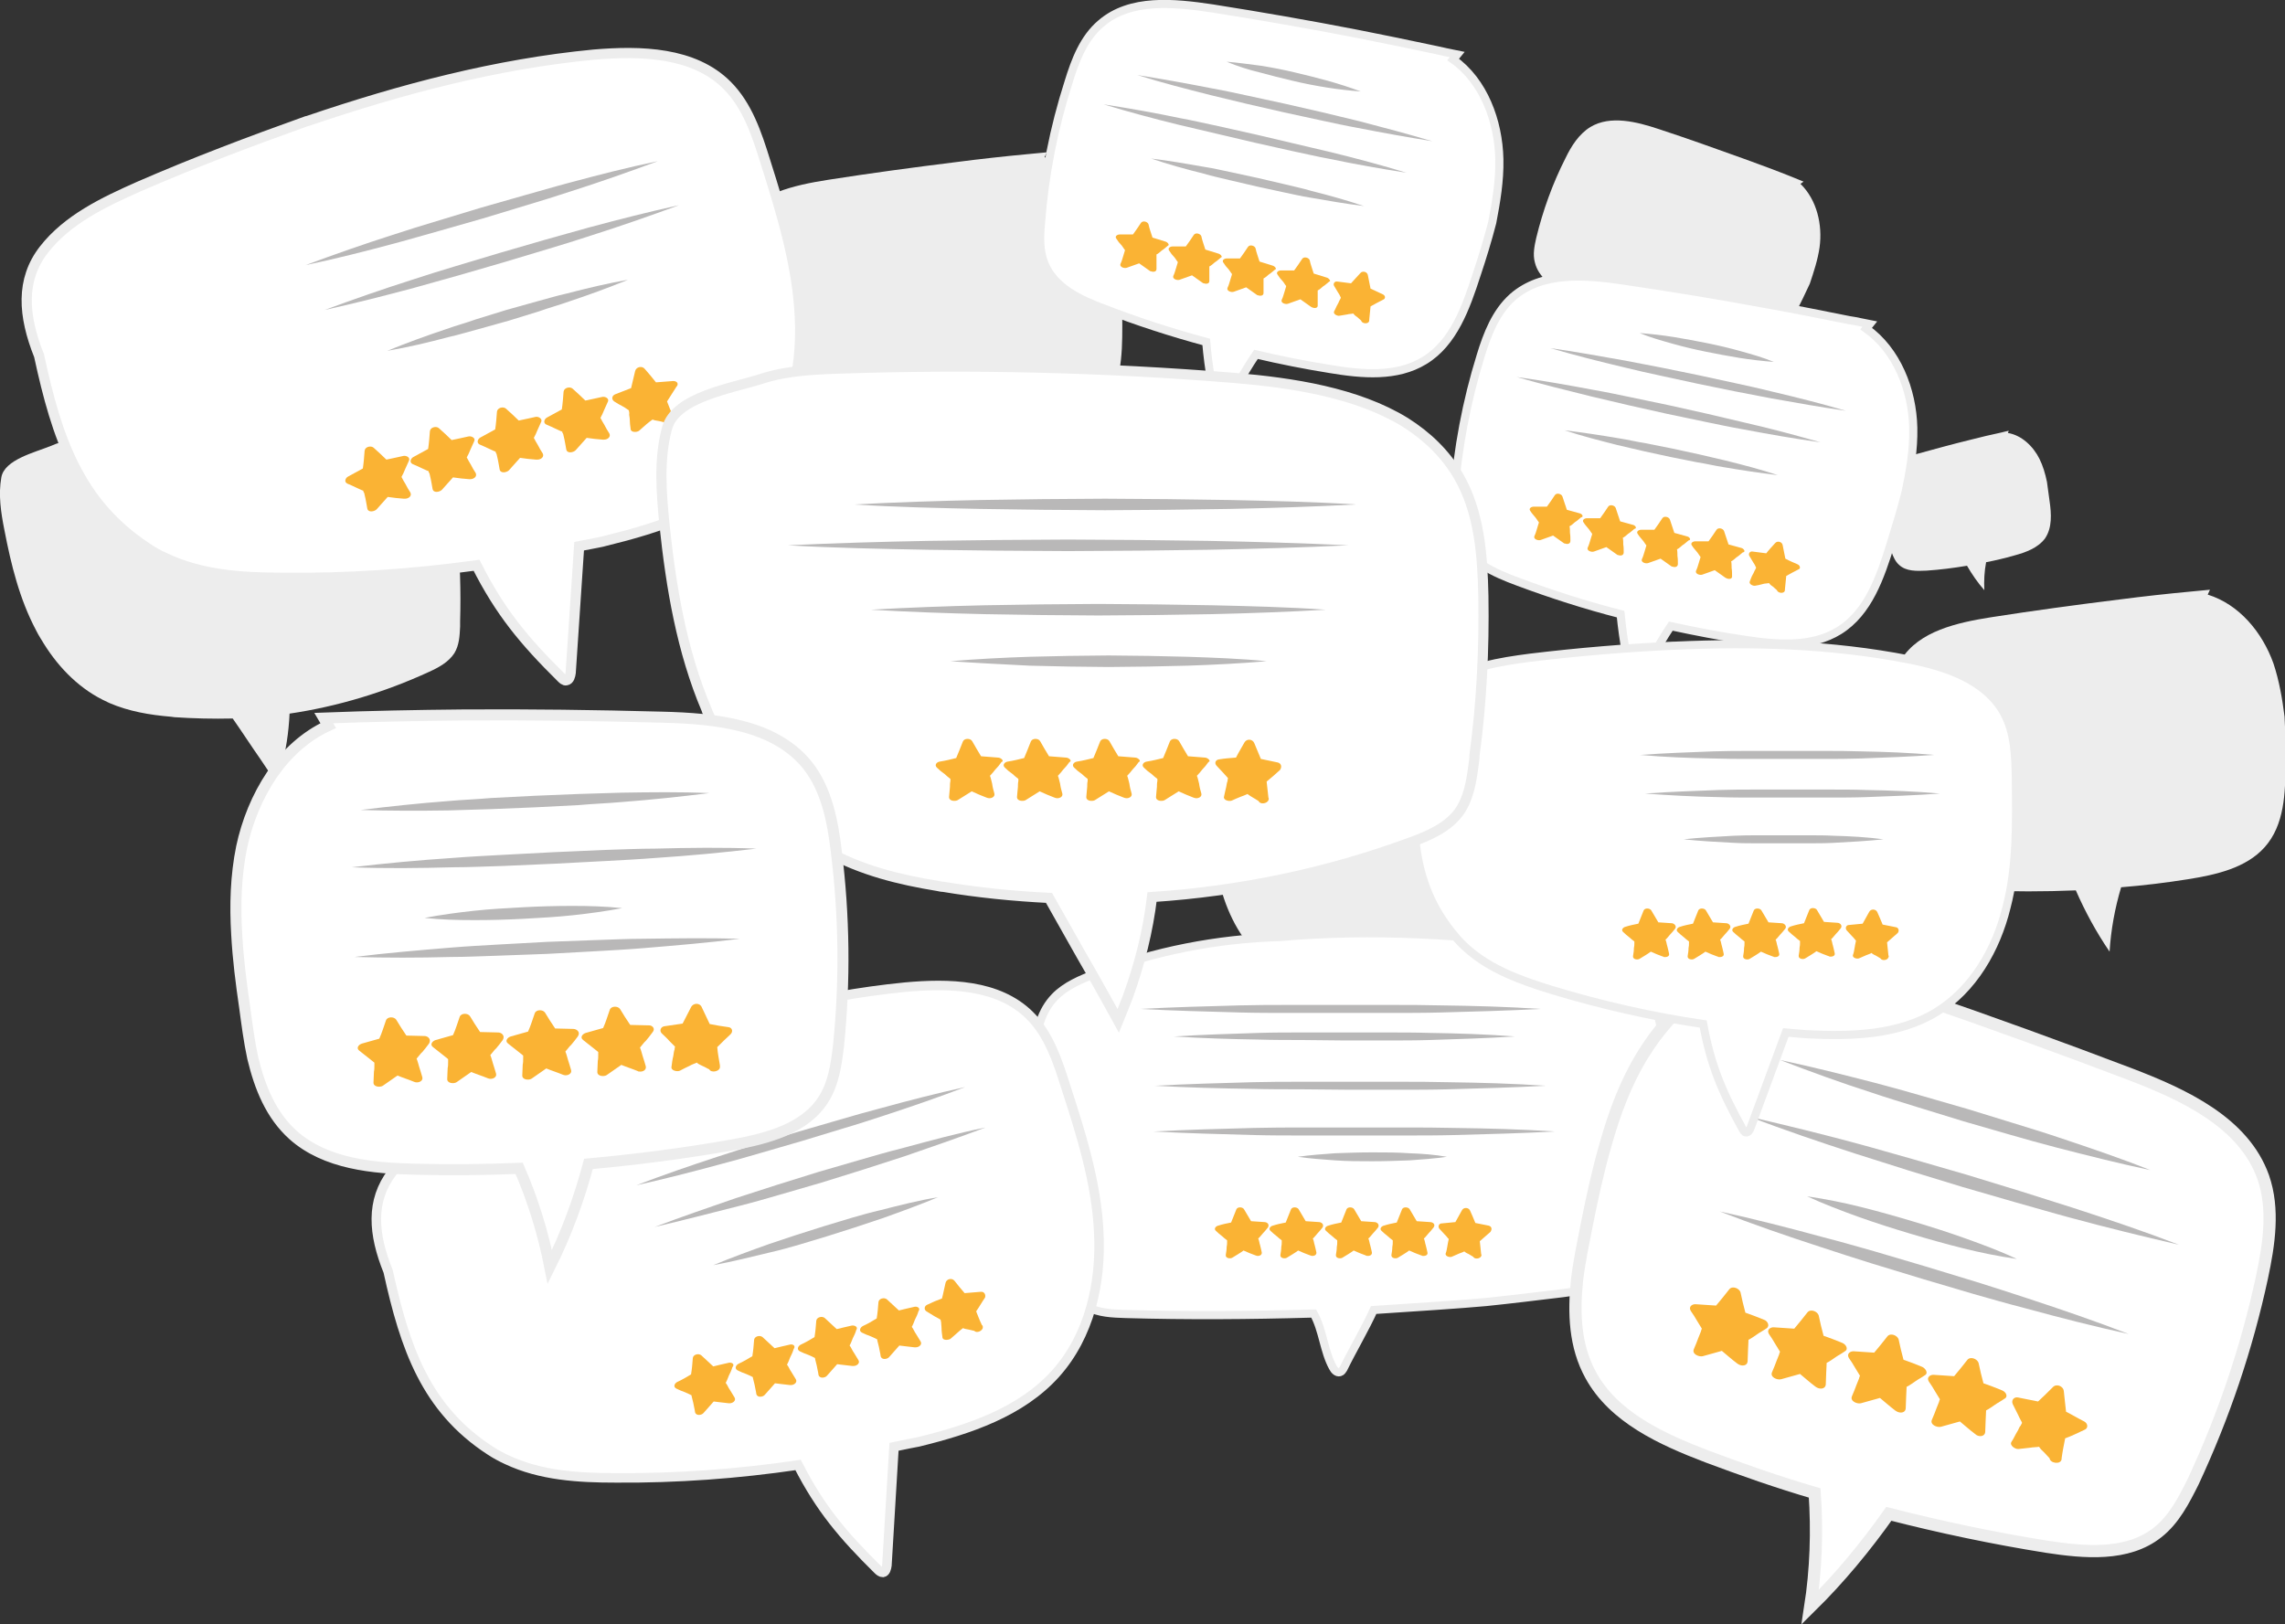 <?xml version="1.0" encoding="utf-8"?>
<!-- Generator: Adobe Illustrator 23.0.1, SVG Export Plug-In . SVG Version: 6.00 Build 0)  -->
<svg version="1.1" id="Livello_1" xmlns="http://www.w3.org/2000/svg" xmlns:xlink="http://www.w3.org/1999/xlink" x="0px" y="0px"
	 viewBox="0 0 514.5 365.7" style="enable-background:new 0 0 514.5 365.7;" xml:space="preserve">
<rect x="0" y="0" width="514.5" height="365.7" fill="#333333" stroke="none"/>
<style type="text/css">
	.st0{fill:#EDEDED;}
	.st1{fill:#FFFFFF;stroke:#EDEDED;stroke-width:1.834;stroke-miterlimit:10;}
	.st2{fill:#FAB334;}
	.st3{fill:#B9B8B8;}
	.st4{fill:#FFFFFF;stroke:#EDEDED;stroke-width:2.753;stroke-miterlimit:10;}
	.st5{fill:#FFFFFF;stroke:#EDEDED;stroke-width:2.145;stroke-miterlimit:10;}
	.st6{fill:#FFFFFF;stroke:#EDEDED;stroke-width:2.297;stroke-miterlimit:10;}
	.st7{fill:#FFFFFF;stroke:#EDEDED;stroke-width:2.29;stroke-miterlimit:10;}
	.st8{fill:#FFFFFF;stroke:#EDEDED;stroke-width:2.486;stroke-miterlimit:10;}
</style>
<g>
	<g>
		<path class="st0" d="M102.9,119.8c-0.5-5.1-1.4-10.4-4.3-14.6c-1.9-2.7-4.3-4.6-7.1-6.1c-6.3-3.2-14.3-3.7-21.6-3.7
			c-16.4,0.1-32.7,1-49,2.9c-3.2,0.4-6.5,0.8-9.4,2.1l0,0c-3.7,1.5-10.5,3.1-11.2,7.1c-0.7,3.9-0.1,7.9,0.7,11.9
			c1.5,7.8,3.4,15.5,7.1,22.5c0,0.1,0.1,0.1,0.1,0.2c0.5,1,1.1,1.9,1.7,2.9c3.5,5.6,8.3,10.4,14.3,13.1c0.1,0.1,0.3,0.1,0.4,0.2
			c4.4,1.9,9.1,2.7,13.9,3.1c0.3,0,0.5,0.1,0.7,0.1c4.4,0.3,8.8,0.4,13.2,0.3c2.1,3,4.1,6.1,6.2,9.1c1.2,1.8,2.4,3.6,3.7,5.4
			c0.3-1,0.6-2,0.9-3c1.2-4.2,1.8-8.4,2-12.6c10.8-1.6,21.4-4.8,31.4-9.4c2.2-1,4.4-2.2,5.7-4.2c1.1-1.8,1.2-3.9,1.3-6
			c0-0.4,0-0.7,0-1.1l0,0C103.8,133,103.6,126.4,102.9,119.8z"/>
	</g>
	<g>
		<path class="st0" d="M370.4,206.5c1.3-5,2.3-10.2,1-15.2c-0.8-3.2-2.4-5.9-4.6-8.2c-4.8-5.2-12.1-8.5-19-11
			c-15.4-5.6-31-10.4-46.9-14.3c-3.1-0.8-6.4-1.5-9.6-1.4l0,0c-4,0.1-10.9-0.7-12.9,2.7c-2,3.4-2.8,7.4-3.5,11.4
			c-1.3,7.8-2.2,15.7-1.2,23.6c0,0.1,0,0.1,0,0.2c0.1,1.1,0.3,2.2,0.6,3.3c1.4,6.5,4.2,12.7,8.8,17.3c0.1,0.1,0.2,0.2,0.3,0.3
			c3.4,3.3,7.6,5.7,11.9,7.8c0.2,0.1,0.5,0.2,0.7,0.3c4,1.8,8.1,3.5,12.2,4.8c0.9,3.6,1.7,7.1,2.6,10.6c0.5,2.1,1,4.2,1.6,6.4
			c0.6-0.8,1.3-1.7,1.9-2.5c2.5-3.5,4.7-7.3,6.3-11.1c10.7,2.2,21.8,3,32.7,2.1c2.4-0.2,4.9-0.5,6.8-2c1.6-1.3,2.5-3.3,3.4-5.2
			c0.1-0.3,0.3-0.7,0.4-1.1l0,0C366.7,219.3,368.8,212.9,370.4,206.5z"/>
	</g>
	<g>
		<path class="st0" d="M511.9,149.4C511.9,149.4,511.9,149.4,511.9,149.4c-2.5-7-7.7-13.3-14.8-15.5l0.5-1.1
			c-1.4,0.1-2.8,0.3-4.2,0.4c-5.4,0.5-10.8,1.1-16.2,1.8c-9.7,1.2-19.3,2.5-28.9,4c-7.6,1.2-16.2,3.1-20.2,9.5
			c-2.4,3.7-2.7,8.3-2.6,12.6c0,9.2,1.1,18.4,3.3,27.4c0.6,2.6,1.4,5.3,3.2,7.3c3.3,3.8,8.9,4.4,14,4.7c7.1,0.3,14.3,0.3,21.4,0
			c2.1,4.8,4.6,9.4,7.6,13.8c0.3-4.9,1.2-9.8,2.6-14.5c5-0.4,10-1,15-1.8c6.3-1,13.1-2.5,17.3-7.2c4.5-5,4.7-12.3,4.7-18.9
			c0-3.5,0-7-0.2-10.5C513.9,157.4,513.2,153.3,511.9,149.4z"/>
	</g>
	<g>
		<path class="st0" d="M250,50.9C250,50.9,250,50.9,250,50.9c-2.5-7-7.7-13.3-14.8-15.5l0.5-1.1c-1.4,0.1-2.8,0.3-4.2,0.4
			c-5.4,0.5-10.8,1.1-16.2,1.8c-9.7,1.2-19.3,2.5-28.9,4c-7.6,1.2-16.2,3.1-20.2,9.5c-2.4,3.7-2.7,8.3-2.6,12.6
			c0,9.2,1.1,18.4,3.3,27.4c0.6,2.6,1.4,5.3,3.2,7.3c3.3,3.8,8.9,4.4,14,4.7c7.1,0.3,14.3,0.3,21.4,0c2.1,4.8,4.6,9.4,7.6,13.8
			c0.3-4.9,1.2-9.8,2.6-14.5c5-0.4,10-1,15-1.8c6.3-1,13.1-2.5,17.3-7.2c4.5-5,4.7-12.3,4.7-18.9c0-3.5,0-7-0.2-10.5
			C252,58.9,251.4,54.8,250,50.9z"/>
	</g>
	<g>
		<path class="st0" d="M409.7,55.7C409.7,55.6,409.7,55.6,409.7,55.7c0.7-5.1-0.6-10.7-4.3-14.3l0.7-0.5c-0.9-0.4-1.8-0.7-2.7-1.1
			c-3.5-1.4-7-2.7-10.6-4c-6.4-2.3-12.8-4.6-19.2-6.7c-5.1-1.7-11-3.2-15.5-0.5c-2.6,1.6-4.3,4.3-5.6,7c-2.9,5.7-5.1,11.8-6.6,18
			c-0.4,1.8-0.8,3.7-0.3,5.5c0.8,3.4,4.1,5.6,7.2,7.3c4.3,2.5,8.7,4.7,13.3,6.8c-0.2,3.7-0.1,7.3,0.3,11c1.7-2.9,3.9-5.7,6.2-8.1
			c3.2,1.3,6.5,2.5,9.8,3.6c4.2,1.4,8.9,2.6,13,1c4.4-1.7,6.8-6.1,8.9-10.2c1.1-2.2,2.2-4.4,3.2-6.6
			C408.4,61.2,409.3,58.5,409.7,55.7z"/>
	</g>
	<g>
		<path class="st0" d="M459.2,103.3C459.2,103.2,459.2,103.2,459.2,103.3c-1.4-2.8-4-5.3-7.1-5.8l0.2-0.5c-0.6,0.1-1.2,0.3-1.7,0.4
			c-2.3,0.5-4.5,1-6.8,1.6c-4.1,1-8.1,2.1-12.1,3.2c-3.2,0.9-6.7,2.1-8.1,5.1c-0.8,1.7-0.7,3.7-0.5,5.5c0.5,3.9,1.4,7.8,2.8,11.5
			c0.4,1.1,0.9,2.2,1.7,2.9c1.6,1.5,4,1.4,6.2,1.3c3-0.2,6.1-0.6,9.1-1.1c1.1,1.9,2.4,3.8,3.9,5.5c-0.1-2.1,0-4.2,0.4-6.3
			c2.1-0.4,4.2-0.9,6.3-1.5c2.6-0.7,5.4-1.7,7-3.9c1.6-2.4,1.4-5.5,1-8.3c-0.2-1.5-0.4-3-0.6-4.4C460.5,106.6,460,104.9,459.2,103.3
			z"/>
	</g>
	<g>
		<g id="Livello_9_3_">
			<g>
				<g>
					<path class="st1" d="M337.6,35.9c0,0,0,0,0-0.1c-0.2-8.5-3.5-17.5-10.4-22.4l0.9-1.1c-1.6-0.3-3.1-0.7-4.6-1
						c-6-1.3-12-2.5-18-3.7c-10.8-2.1-21.7-4-32.5-5.7c-8.7-1.3-18.5-2.3-25.1,3.4c-3.9,3.3-5.8,8.3-7.3,13.2
						c-3.3,10.3-5.4,20.9-6.2,31.7c-0.3,3.1-0.4,6.3,0.8,9.2c2.2,5.4,8,8.1,13.4,10.1c7.5,2.9,15.2,5.4,23,7.5
						c0.5,6.1,1.6,12.1,3.2,18c2.1-5.3,4.8-10.5,8-15.2c5.5,1.3,11.1,2.4,16.7,3.3c7.2,1.2,15,1.9,21.2-1.9c6.6-4,9.4-12,11.8-19.4
						c1.3-3.9,2.5-7.8,3.5-11.7C336.9,45.4,337.7,40.7,337.6,35.9z"/>
				</g>
				<path class="st2" d="M262.4,54.4c-1-0.3-1.9-0.6-2.9-0.9c-0.3-1-0.7-2-0.9-3c-0.2-0.6-1.3-0.9-1.7-0.3c-0.6,0.9-1.2,1.8-1.8,2.6
					c-1,0-2,0-3,0c-0.5,0-1.2,0.4-0.7,1c0.3,0.5,0.7,1,1.1,1.4c0.2,0.2,0.6,0.9,0.8,1.1c0,0.2-0.1,0.4-0.1,0.4
					c-0.1,0.3-0.2,0.7-0.3,1c-0.2,0.6-0.3,1.1-0.6,1.7c-0.3,0.7,0.8,1.1,1.4,0.9c0.9-0.3,1.9-0.7,2.8-1c0.8,0.6,1.6,1.1,2.4,1.7
					c0.1,0.1,0.2,0.1,0.3,0.1c0.5,0.2,1.2,0.1,1.2-0.5c0-0.6,0-1.2,0-1.8c0-0.3,0-1.1,0-1.5c0.3-0.1,1-0.7,1.2-0.9
					c0.5-0.3,0.9-0.7,1.4-1.1C263.4,55.2,262.9,54.5,262.4,54.4z"/>
				<path class="st2" d="M274.3,57.1c-1-0.3-1.9-0.6-2.9-0.9c-0.3-1-0.7-2-0.9-3c-0.2-0.6-1.3-0.9-1.7-0.3c-0.6,0.9-1.2,1.8-1.8,2.6
					c-1,0-2,0-3,0c-0.5,0-1.2,0.4-0.7,1c0.3,0.5,0.7,1,1.1,1.4c0.2,0.2,0.6,0.9,0.8,1.1c0,0.2-0.1,0.4-0.1,0.4
					c-0.1,0.3-0.2,0.7-0.3,1c-0.2,0.6-0.3,1.1-0.6,1.7c-0.3,0.7,0.8,1.1,1.4,0.9c0.9-0.3,1.9-0.7,2.8-1c0.8,0.6,1.6,1.1,2.4,1.7
					c0.1,0.1,0.2,0.1,0.3,0.1c0.5,0.2,1.2,0.1,1.2-0.5c0-0.6,0-1.2,0-1.8c0-0.3,0-1.1,0-1.5c0.3-0.1,1-0.7,1.2-0.9
					c0.5-0.3,0.9-0.7,1.4-1.1C275.4,57.9,274.8,57.2,274.3,57.1z"/>
				<path class="st2" d="M286.5,59.8c-1-0.3-1.9-0.6-2.9-0.9c-0.3-1-0.7-2-0.9-3c-0.2-0.6-1.3-0.9-1.7-0.3c-0.6,0.9-1.2,1.8-1.8,2.6
					c-1,0-2,0-3,0c-0.5,0-1.2,0.4-0.7,1c0.3,0.5,0.7,1,1.1,1.4c0.2,0.2,0.6,0.9,0.8,1.1c0,0.2-0.1,0.4-0.1,0.4
					c-0.1,0.3-0.2,0.7-0.3,1c-0.2,0.6-0.3,1.1-0.6,1.7c-0.3,0.7,0.8,1.1,1.4,0.9c0.9-0.3,1.9-0.7,2.8-1c0.8,0.6,1.6,1.1,2.4,1.7
					c0.1,0.1,0.2,0.1,0.3,0.1c0.5,0.2,1.2,0.1,1.2-0.5c0-0.6,0-1.2,0-1.8c0-0.3,0-1.1,0-1.5c0.3-0.1,1-0.7,1.2-0.9
					c0.5-0.3,0.9-0.7,1.4-1.1C287.6,60.6,287,59.9,286.5,59.8z"/>
				<path class="st2" d="M298.7,62.5c-1-0.3-1.9-0.6-2.9-0.9c-0.3-1-0.7-2-0.9-3c-0.2-0.6-1.3-0.9-1.7-0.3c-0.6,0.9-1.2,1.8-1.8,2.6
					c-1,0-2,0-3,0c-0.5,0-1.2,0.4-0.7,1c0.3,0.5,0.7,1,1.1,1.4c0.2,0.2,0.6,0.9,0.8,1.1c0,0.2-0.1,0.4-0.1,0.4
					c-0.1,0.3-0.2,0.7-0.3,1c-0.2,0.6-0.3,1.1-0.6,1.7c-0.3,0.7,0.8,1.1,1.4,0.9c0.9-0.3,1.9-0.7,2.8-1c0.8,0.6,1.6,1.1,2.4,1.7
					c0.1,0,0.1,0.1,0.2,0.1c0.6,0.3,1.4,0.2,1.3-0.5c0-0.6,0-1.2,0-1.8c0-0.3,0-1.1,0-1.5c0.3-0.1,1-0.7,1.2-0.9
					c0.5-0.3,0.9-0.7,1.4-1.1C299.8,63.4,299.2,62.6,298.7,62.5z"/>
				<path class="st2" d="M311.4,66.3c-0.9-0.4-1.9-0.9-2.8-1.3c-0.2-1-0.4-2-0.6-3c-0.1-0.8-1.2-1.1-1.7-0.5
					c-0.7,0.8-1.4,1.5-2.1,2.3c-1-0.1-2-0.3-3.1-0.4c-0.6-0.1-1,0.5-0.7,1c0.3,0.5,0.6,1,0.9,1.5c0.2,0.3,0.4,0.6,0.5,0.9
					c0.1,0.1,0.1,0.2,0.1,0.3c-0.1,0.2-0.2,0.4-0.2,0.4c-0.2,0.3-0.3,0.7-0.5,1c-0.3,0.5-0.5,1.1-0.8,1.6c-0.3,0.6,0.7,1.1,1.2,1
					c0.6-0.1,1.1-0.2,1.8-0.3c0.2-0.1,0.9-0.1,1.3-0.2c0,0,0.1,0.1,0.1,0.1c0.2,0.3,0.5,0.5,0.8,0.7c0.3,0.3,0.6,0.5,0.9,0.8
					c0.1,0.7,1.7,0.9,1.8,0c0,0,0,0,0,0c0-0.1,0-0.1,0-0.2c0.1-1,0.2-2,0.3-3c0.9-0.5,1.8-1,2.8-1.5C312,67.3,312,66.6,311.4,66.3z"
					/>
				<g>
					<path class="st3" d="M322.5,31.8c-5.6-0.9-11.2-1.9-16.8-3c-2.8-0.5-5.5-1.1-8.3-1.7l-8.3-1.8l-8.3-1.9c-2.8-0.7-5.5-1.3-8.3-2
						c-5.5-1.4-11-2.8-16.4-4.5c5.6,0.9,11.2,1.9,16.8,3c2.8,0.5,5.5,1.1,8.3,1.7l8.3,1.8l8.3,1.9c2.8,0.7,5.5,1.3,8.3,2
						C311.5,28.7,317.1,30.2,322.5,31.8z"/>
				</g>
				<g>
					<path class="st3" d="M316.7,38.9c-5.8-0.9-11.5-1.9-17.2-3.1c-2.8-0.5-5.7-1.2-8.6-1.8l-8.5-1.9l-8.5-2c-2.8-0.7-5.7-1.3-8.5-2
						c-5.7-1.4-11.3-2.9-16.9-4.6c5.8,0.9,11.5,1.9,17.2,3.1c2.8,0.5,5.7,1.2,8.6,1.8l8.5,1.9l8.5,2c2.8,0.7,5.7,1.3,8.5,2
						C305.5,35.7,311.1,37.2,316.7,38.9z"/>
				</g>
				<g>
					<path class="st3" d="M259.2,35.7c4.1,0.5,8.1,1.2,12.1,1.9c2,0.3,4,0.8,6,1.2l6,1.3l6,1.4c2,0.5,4,0.9,6,1.5
						c4,1,7.9,2.1,11.8,3.4c-4.1-0.5-8.1-1.2-12.1-1.9c-2-0.3-4-0.8-6-1.2l-6-1.3l-6-1.4c-2-0.5-4-0.9-6-1.5
						C267,38.1,263,37,259.2,35.7z"/>
				</g>
				<g>
					<path class="st3" d="M276.2,13.9c2.6,0.2,5.2,0.6,7.7,0.9c2.5,0.4,5.1,0.9,7.6,1.5c2.5,0.6,5,1.2,7.5,1.9
						c2.5,0.7,5,1.5,7.4,2.4c-2.6-0.2-5.2-0.5-7.7-0.9s-5.1-0.9-7.6-1.5c-2.5-0.6-5-1.2-7.5-1.9C281.1,15.7,278.6,14.9,276.2,13.9z"
						/>
				</g>
			</g>
			<g>
				<g>
					<path class="st1" d="M430.8,96.4c0,0,0,0,0-0.1c-0.2-8.5-3.7-17.4-10.6-22.3L421,73c-1.6-0.3-3.1-0.7-4.6-0.9
						c-6-1.2-12-2.4-18.1-3.5c-10.8-2-21.7-3.8-32.6-5.4c-8.7-1.3-18.5-2.1-25.1,3.7c-3.8,3.4-5.7,8.3-7.2,13.2
						c-3.2,10.3-5.2,21-6,31.7c-0.2,3.1-0.3,6.4,0.9,9.2c2.2,5.4,8.1,8,13.5,10c7.5,2.8,15.3,5.3,23.1,7.3c0.6,6.1,1.7,12.1,3.4,18
						c2-5.3,4.7-10.5,7.9-15.3c5.6,1.2,11.2,2.3,16.8,3.1c7.2,1.1,15,1.7,21.1-2.1c6.6-4.1,9.3-12.1,11.6-19.5
						c1.2-3.9,2.4-7.8,3.4-11.8C430.1,106,430.9,101.2,430.8,96.4z"/>
				</g>
				<path class="st2" d="M355.7,115.6c-1-0.3-1.9-0.5-2.9-0.8c-0.3-1-0.7-2-1-3c-0.2-0.6-1.3-0.9-1.7-0.3c-0.6,0.9-1.2,1.8-1.8,2.6
					c-1,0-2,0-3,0c-0.5,0-1.2,0.4-0.7,1c0.3,0.5,0.7,0.9,1.1,1.4c0.2,0.2,0.6,0.9,0.8,1.1c0,0.2-0.1,0.4-0.1,0.4
					c-0.1,0.3-0.2,0.7-0.3,1c-0.2,0.6-0.3,1.1-0.6,1.7c-0.3,0.7,0.8,1.1,1.4,0.9c0.9-0.3,1.9-0.7,2.8-1c0.8,0.6,1.6,1.1,2.4,1.7
					c0.1,0.1,0.2,0.1,0.3,0.1c0.5,0.2,1.2,0.1,1.2-0.6c0-0.6,0-1.2-0.1-1.8c0-0.3,0-1.1-0.1-1.5c0.3-0.1,1-0.7,1.2-0.9
					c0.5-0.3,0.9-0.7,1.4-1.1C356.7,116.4,356.2,115.7,355.7,115.6z"/>
				<path class="st2" d="M367.7,118.2c-1-0.3-1.9-0.5-2.9-0.8c-0.3-1-0.7-2-1-3c-0.2-0.6-1.3-0.9-1.7-0.3c-0.6,0.9-1.2,1.8-1.8,2.6
					c-1,0-2,0-3,0c-0.5,0-1.2,0.4-0.7,1c0.3,0.5,0.7,0.9,1.1,1.4c0.2,0.2,0.6,0.9,0.8,1.1c0,0.2-0.1,0.4-0.1,0.4
					c-0.1,0.3-0.2,0.7-0.3,1c-0.2,0.6-0.3,1.1-0.6,1.7c-0.3,0.7,0.8,1.1,1.4,0.9c0.9-0.3,1.9-0.7,2.8-1c0.8,0.6,1.6,1.1,2.4,1.7
					c0.1,0.1,0.2,0.1,0.3,0.1c0.5,0.2,1.2,0.1,1.2-0.6c0-0.6,0-1.2-0.1-1.8c0-0.3,0-1.1-0.1-1.5c0.3-0.1,1-0.7,1.2-0.9
					c0.5-0.3,0.9-0.7,1.4-1.1C368.7,119,368.2,118.3,367.7,118.2z"/>
				<path class="st2" d="M379.9,120.8c-1-0.3-1.9-0.5-2.9-0.8c-0.3-1-0.7-2-1-3c-0.2-0.6-1.3-0.9-1.7-0.3c-0.6,0.9-1.2,1.8-1.8,2.6
					c-1,0-2,0-3,0c-0.5,0-1.2,0.4-0.7,1c0.3,0.5,0.7,0.9,1.1,1.4c0.2,0.2,0.6,0.9,0.8,1.1c0,0.2-0.1,0.4-0.1,0.4
					c-0.1,0.3-0.2,0.7-0.3,1c-0.2,0.6-0.3,1.1-0.6,1.7c-0.3,0.7,0.8,1.1,1.4,0.9c0.9-0.3,1.9-0.7,2.8-1c0.8,0.6,1.6,1.1,2.4,1.7
					c0.1,0.1,0.2,0.1,0.3,0.1c0.5,0.2,1.2,0.1,1.2-0.6c0-0.6,0-1.2-0.1-1.8c0-0.3,0-1.1-0.1-1.5c0.3-0.1,1-0.7,1.2-0.9
					c0.5-0.3,0.9-0.7,1.4-1.1C380.9,121.6,380.4,120.9,379.9,120.8z"/>
				<path class="st2" d="M392.1,123.4c-1-0.3-1.9-0.5-2.9-0.8c-0.3-1-0.7-2-1-3c-0.2-0.6-1.3-0.9-1.7-0.3c-0.6,0.9-1.2,1.8-1.8,2.6
					c-1,0-2,0-3,0c-0.5,0-1.2,0.4-0.7,1c0.3,0.5,0.7,0.9,1.1,1.4c0.2,0.2,0.6,0.9,0.8,1.1c0,0.2-0.1,0.4-0.1,0.4
					c-0.1,0.3-0.2,0.7-0.3,1c-0.2,0.6-0.3,1.1-0.6,1.7c-0.3,0.7,0.8,1.1,1.4,0.9c0.9-0.3,1.9-0.7,2.8-1c0.8,0.6,1.6,1.1,2.4,1.7
					c0.1,0,0.1,0.1,0.2,0.1c0.6,0.3,1.4,0.2,1.3-0.5c0-0.6,0-1.2-0.1-1.8c0-0.3,0-1.1-0.1-1.5c0.3-0.1,1-0.7,1.2-0.9
					c0.5-0.3,0.9-0.7,1.4-1.1C393.2,124.3,392.6,123.5,392.1,123.4z"/>
				<path class="st2" d="M404.8,127.1c-0.9-0.4-1.9-0.8-2.8-1.3c-0.2-1-0.4-2-0.6-3c-0.1-0.8-1.2-1.1-1.7-0.5
					c-0.7,0.8-1.4,1.5-2,2.3c-1-0.1-2.1-0.3-3.1-0.4c-0.6-0.1-1,0.5-0.7,1c0.3,0.5,0.6,1,0.9,1.5c0.2,0.3,0.4,0.6,0.5,0.9
					c0.1,0.1,0.1,0.2,0.1,0.3c-0.1,0.2-0.2,0.4-0.2,0.4c-0.2,0.3-0.3,0.7-0.5,1c-0.3,0.5-0.5,1.1-0.7,1.6c-0.3,0.6,0.7,1.1,1.2,1
					c0.6-0.1,1.1-0.2,1.8-0.4c0.2-0.1,0.9-0.1,1.3-0.2c0,0,0.1,0.1,0.1,0.1c0.2,0.3,0.5,0.5,0.8,0.7c0.3,0.3,0.6,0.5,0.9,0.8
					c0.2,0.7,1.7,0.9,1.8,0c0,0,0,0,0,0c0-0.1,0-0.1,0-0.2c0.1-1,0.2-2,0.3-3c0.9-0.5,1.8-1,2.8-1.5
					C405.4,128.1,405.4,127.4,404.8,127.1z"/>
				<g>
					<path class="st3" d="M415.6,92.5c-5.6-0.8-11.2-1.8-16.8-2.8c-2.8-0.5-5.5-1.1-8.3-1.6l-8.3-1.7l-8.3-1.8
						c-2.8-0.6-5.5-1.2-8.3-1.9c-5.5-1.3-11-2.7-16.5-4.3c5.6,0.8,11.2,1.8,16.8,2.8c2.8,0.5,5.5,1.1,8.3,1.6l8.3,1.7l8.3,1.8
						c2.8,0.6,5.5,1.2,8.3,1.9C404.6,89.5,410.2,90.9,415.6,92.5z"/>
				</g>
				<g>
					<path class="st3" d="M409.9,99.6c-5.8-0.8-11.5-1.8-17.3-2.9c-2.9-0.5-5.7-1.1-8.6-1.7l-8.6-1.8l-8.5-1.9
						c-2.8-0.7-5.7-1.3-8.5-2c-5.7-1.4-11.3-2.8-16.9-4.4c5.8,0.8,11.5,1.8,17.3,2.9c2.9,0.5,5.7,1.1,8.6,1.7l8.6,1.8l8.5,1.9
						c2.8,0.7,5.7,1.3,8.5,2C398.7,96.5,404.3,98,409.9,99.6z"/>
				</g>
				<g>
					<path class="st3" d="M352.3,96.9c4.1,0.5,8.1,1.1,12.2,1.8c2,0.3,4,0.8,6,1.1l6,1.2l6,1.3c2,0.5,4,0.9,6,1.4
						c4,1,7.9,2,11.8,3.3c-4.1-0.5-8.1-1.1-12.2-1.8c-2-0.3-4-0.8-6-1.1l-6-1.2l-6-1.3c-2-0.5-4-0.9-6-1.4
						C360.2,99.2,356.2,98.2,352.3,96.9z"/>
				</g>
				<g>
					<path class="st3" d="M369.2,75c2.6,0.2,5.2,0.5,7.7,0.9c2.5,0.4,5.1,0.9,7.6,1.4c2.5,0.5,5,1.1,7.5,1.8c2.5,0.7,5,1.4,7.4,2.4
						c-2.6-0.2-5.2-0.5-7.7-0.9c-2.5-0.4-5.1-0.9-7.6-1.4c-2.5-0.5-5-1.1-7.5-1.8C374.1,76.7,371.6,76,369.2,75z"/>
				</g>
			</g>
			<g>
				<g>
					<path class="st1" d="M374.6,234.8c-0.3-1.7-0.6-3.4-1-5c-0.6-2.7-1.2-5.5-2.9-7.8c-4-5.4-12.3-7.3-19.9-8.5
						c-20.1-3.1-42.2-4.3-62.5-2.5c-14.3,0.4-28.5,3.2-41.4,8.2c-3.5,1.3-7,2.8-9.4,5.3c-3.1,3.2-4,7.4-4.5,11.4
						c-2.2,17.2,0,34.7,6.5,51.2c1.1,2.8,2.4,5.6,5.4,7.2c2.5,1.4,5.6,1.5,8.6,1.6c13.9,0.4,27.9,0.3,41.8-0.1c0.1,0,0.3,0,0.5,0
						c2.1,3.8,2.3,8.5,4.3,12.1c0.3,0.6,0.9,1.3,1.6,1.1c0.4-0.1,0.6-0.5,0.8-0.8c1.9-3.9,5-9.2,6.8-13.2c9.3-0.6,19.9-1.3,25.3-1.8
						c5.8-0.6,11.5-1.3,17.3-2c6.6-0.9,13.6-2,18.3-5.7c5.9-4.7,6.8-12,6.9-18.7C377.3,256,376.5,245.3,374.6,234.8z"/>
				</g>
				<path class="st2" d="M284.7,275.2c-1-0.1-2-0.1-3-0.2c-0.5-0.9-1.1-1.8-1.6-2.7c-0.3-0.5-1.4-0.6-1.7,0c-0.4,1-0.8,2-1.2,3
					c-1,0.2-2,0.4-2.9,0.7c-0.5,0.1-1.1,0.7-0.5,1.2c0.4,0.4,0.9,0.8,1.4,1.2c0.2,0.2,0.8,0.7,1.1,0.9c0,0.2,0,0.4,0,0.4
					c0,0.3,0,0.7-0.1,1.1c0,0.6-0.1,1.2-0.2,1.8c-0.1,0.8,1.1,0.9,1.5,0.6c0.8-0.5,1.7-1,2.5-1.6c0.9,0.4,1.8,0.8,2.7,1.1
					c0.1,0,0.2,0.1,0.3,0.1c0.6,0.1,1.2-0.2,1.1-0.8c-0.1-0.6-0.3-1.2-0.4-1.7c-0.1-0.2-0.2-1.1-0.4-1.4c0.3-0.2,0.8-0.9,1-1.1
					c0.4-0.4,0.8-0.9,1.2-1.4C285.9,275.7,285.3,275.2,284.7,275.2z"/>
				<path class="st2" d="M297,275.2c-1-0.1-2-0.1-3-0.2c-0.5-0.9-1.1-1.8-1.6-2.7c-0.3-0.5-1.4-0.6-1.7,0c-0.4,1-0.8,2-1.2,3
					c-1,0.2-2,0.4-2.9,0.7c-0.5,0.1-1.1,0.7-0.5,1.2c0.4,0.4,0.9,0.8,1.4,1.2c0.2,0.2,0.8,0.7,1.1,0.9c0,0.2,0,0.4,0,0.4
					c0,0.3,0,0.7-0.1,1.1c0,0.6-0.1,1.2-0.2,1.8c-0.1,0.8,1.1,0.9,1.5,0.6c0.8-0.5,1.7-1,2.5-1.6c0.9,0.4,1.8,0.8,2.7,1.1
					c0.1,0,0.2,0.1,0.3,0.1c0.6,0.1,1.2-0.2,1.1-0.8c-0.1-0.6-0.3-1.2-0.4-1.7c-0.1-0.2-0.2-1.1-0.4-1.4c0.3-0.2,0.8-0.9,1-1.1
					c0.4-0.4,0.8-0.9,1.2-1.4C298.2,275.7,297.5,275.2,297,275.2z"/>
				<path class="st2" d="M309.5,275.2c-1-0.1-2-0.1-3-0.2c-0.5-0.9-1.1-1.8-1.6-2.7c-0.3-0.5-1.4-0.6-1.7,0c-0.4,1-0.8,2-1.2,3
					c-1,0.2-2,0.4-2.9,0.7c-0.5,0.1-1.1,0.7-0.5,1.2c0.4,0.4,0.9,0.8,1.4,1.2c0.2,0.2,0.8,0.7,1.1,0.9c0,0.2,0,0.4,0,0.4
					c0,0.3,0,0.7-0.1,1.1c0,0.6-0.1,1.2-0.2,1.8c-0.1,0.8,1.1,0.9,1.5,0.6c0.8-0.5,1.7-1,2.5-1.6c0.9,0.4,1.8,0.8,2.7,1.1
					c0.1,0.1,0.2,0.1,0.3,0.1c0.6,0.1,1.2-0.2,1.1-0.8c-0.1-0.6-0.3-1.2-0.4-1.7c-0.1-0.2-0.2-1.1-0.4-1.4c0.3-0.2,0.8-0.9,1-1.1
					c0.4-0.4,0.8-0.9,1.2-1.4C310.7,275.7,310,275.2,309.5,275.2z"/>
				<path class="st2" d="M322,275.2c-1-0.1-2-0.1-3-0.2c-0.5-0.9-1.1-1.8-1.6-2.7c-0.3-0.5-1.4-0.6-1.7,0c-0.4,1-0.8,2-1.2,3
					c-1,0.2-2,0.4-2.9,0.7c-0.5,0.1-1.1,0.7-0.5,1.2c0.4,0.4,0.9,0.8,1.4,1.2c0.2,0.2,0.8,0.7,1.1,0.9c0,0.2,0,0.4,0,0.4
					c0,0.3,0,0.7-0.1,1.1c0,0.6-0.1,1.2-0.2,1.8c-0.1,0.8,1.1,0.9,1.5,0.6c0.8-0.5,1.7-1,2.5-1.6c0.9,0.4,1.8,0.8,2.7,1.1
					c0.1,0,0.1,0,0.2,0.1c0.6,0.1,1.4-0.1,1.2-0.8c-0.1-0.6-0.3-1.2-0.4-1.7c-0.1-0.2-0.2-1.1-0.4-1.4c0.3-0.2,0.8-0.9,1-1.1
					c0.4-0.4,0.8-0.9,1.2-1.4C323.3,275.7,322.6,275.2,322,275.2z"/>
				<path class="st2" d="M335.2,276c-1-0.2-2-0.4-3-0.6c-0.4-1-0.8-1.9-1.2-2.8c-0.3-0.7-1.4-0.8-1.8-0.1c-0.5,0.9-1,1.8-1.5,2.7
					c-1,0.1-2.1,0.2-3.1,0.3c-0.6,0-0.9,0.7-0.5,1.2c0.4,0.4,0.8,0.9,1.2,1.3c0.2,0.2,0.5,0.5,0.7,0.8c0.1,0.1,0.1,0.1,0.2,0.2
					c0,0.2-0.1,0.4-0.1,0.5c-0.1,0.3-0.1,0.7-0.2,1.1c-0.1,0.6-0.2,1.2-0.4,1.7c-0.1,0.6,0.9,0.9,1.4,0.7c0.5-0.2,1.1-0.5,1.6-0.7
					c0.2-0.1,0.9-0.3,1.2-0.5c0,0,0.1,0,0.1,0.1c0.3,0.2,0.6,0.4,0.9,0.5c0.3,0.2,0.7,0.4,1,0.6c0.3,0.6,1.5,0.5,1.8-0.1
					c0.1-0.2,0.1-0.3,0-0.5c-0.1-1-0.2-1.9-0.3-2.9c0.8-0.7,1.6-1.4,2.4-2.1C336,276.8,335.9,276.2,335.2,276z"/>
				<g>
					<path class="st3" d="M256.7,227.2c7.5-0.4,15-0.6,22.5-0.8c3.8-0.1,7.5-0.1,11.3-0.1l11.3,0l11.3,0c3.8,0,7.5,0,11.3,0.1
						c7.5,0.1,15,0.3,22.5,0.8c-7.5,0.4-15,0.6-22.5,0.8c-3.8,0.1-7.5,0.1-11.3,0.1l-11.3,0l-11.3,0c-3.8,0-7.5,0-11.3-0.1
						C271.7,227.8,264.2,227.6,256.7,227.2z"/>
				</g>
				<g>
					<path class="st3" d="M264.3,233.4c6.4-0.4,12.8-0.6,19.2-0.8c3.2-0.1,6.4-0.1,9.6-0.1l9.6,0l9.6,0c3.2,0,6.4,0,9.6,0.1
						c6.4,0.1,12.8,0.3,19.2,0.8c-6.4,0.4-12.8,0.6-19.2,0.8c-3.2,0.1-6.4,0.1-9.6,0.1l-9.6,0l-9.6-0.1c-3.2,0-6.4,0-9.6-0.1
						C277.1,234,270.7,233.8,264.3,233.4z"/>
				</g>
				<g>
					<path class="st3" d="M260,244.5c7.3-0.4,14.7-0.6,22-0.8c3.7-0.1,7.3-0.1,11-0.1l11,0l11,0c3.7,0,7.3,0,11,0.1
						c7.3,0.1,14.7,0.3,22,0.8c-7.3,0.4-14.7,0.6-22,0.8c-3.7,0.1-7.3,0.1-11,0.1l-11,0l-11-0.1c-3.7,0-7.3,0-11-0.1
						C274.7,245.1,267.3,244.9,260,244.5z"/>
				</g>
				<g>
					<path class="st3" d="M259.7,254.8c7.5-0.4,15.1-0.6,22.6-0.8c3.8-0.1,7.5-0.1,11.3-0.1l11.3,0l11.3,0c3.8,0,7.5,0,11.3,0.1
						c7.5,0.1,15.1,0.3,22.6,0.8c-7.5,0.4-15.1,0.6-22.6,0.8c-3.8,0.1-7.5,0.1-11.3,0.1l-11.3,0l-11.3,0c-3.8,0-7.5,0-11.3-0.1
						C274.8,255.4,267.2,255.2,259.7,254.8z"/>
				</g>
				<g>
					<path class="st3" d="M292.2,260.5c2.8-0.4,5.6-0.6,8.4-0.8c2.8-0.1,5.6-0.2,8.4-0.2c2.8,0,5.6,0,8.4,0.2
						c2.8,0.1,5.6,0.3,8.4,0.8c-2.8,0.4-5.6,0.6-8.4,0.8c-2.8,0.1-5.6,0.2-8.4,0.2c-2.8,0-5.6,0-8.4-0.2
						C297.8,261.1,295,260.9,292.2,260.5z"/>
				</g>
			</g>
			<g>
				<g>
					<path class="st4" d="M509.3,287.7c1.6-7.5,2.8-15.4,0.3-22.6c-4.4-12.4-17.9-18.6-30.2-23.3c-15.5-5.9-31-11.5-46.6-16.9
						c-11-3.7-21.9-7.3-33-10.8l0.4,2.1c-6.3,0.6-12.1,3.2-17.3,6.9c-5.2,3.9-9.7,9-13.1,14.6c-3.8,6.2-6.3,13-8.3,20.1
						c-1.7,5.9-3,11.9-4.2,17.9c-0.8,4.1-1.7,8.3-2.2,12.5l0,0c-0.8,7.5-0.5,15,3.1,21.5c5.2,9.5,16,14.4,26.2,18.3
						c8,3,16,5.8,24.2,8.2c0.6,8.6,0.3,17.3-1,25.7c6.5-6.4,12.4-13.5,17.7-21c11.7,3,23.6,5.5,35.5,7.4c8.5,1.3,18.2,2.2,25-3.2
						c3.7-2.9,5.9-7.2,8-11.4C500.7,318.9,505.9,303.5,509.3,287.7z"/>
				</g>
				<path class="st2" d="M397.2,297.2c-1.4-0.6-2.8-1.1-4.2-1.6c-0.4-1.5-0.8-3.1-1.1-4.6c-0.3-0.9-1.8-1.5-2.5-0.7
					c-1,1.3-2,2.5-3,3.7c-1.5-0.1-3-0.2-4.5-0.3c-0.8-0.1-1.8,0.5-1.2,1.5c0.5,0.7,1,1.5,1.4,2.2c0.2,0.3,0.8,1.3,1.1,1.8
					c-0.1,0.2-0.2,0.5-0.2,0.6c-0.2,0.5-0.4,1-0.6,1.5c-0.3,0.8-0.6,1.6-1,2.5c-0.5,1.1,1.1,1.8,2,1.6c1.4-0.4,2.9-0.8,4.3-1.2
					c1.1,0.9,2.2,1.9,3.4,2.8c0.1,0.1,0.2,0.1,0.3,0.2c0.8,0.5,2,0.4,2.1-0.6c0-0.9,0.1-1.8,0.1-2.7c0-0.4,0.1-1.7,0.1-2.2
					c0.5-0.2,1.6-1,1.9-1.2c0.7-0.5,1.5-0.9,2.2-1.4C398.6,298.5,397.9,297.4,397.2,297.2z"/>
				<path class="st2" d="M414.8,302.4c-1.4-0.6-2.8-1.1-4.2-1.6c-0.4-1.5-0.8-3.1-1.1-4.6c-0.3-0.9-1.8-1.5-2.5-0.7
					c-1,1.3-2,2.5-3,3.7c-1.5-0.1-3-0.2-4.5-0.3c-0.8-0.1-1.8,0.5-1.2,1.5c0.5,0.7,1,1.5,1.4,2.2c0.2,0.3,0.8,1.3,1.1,1.8
					c-0.1,0.2-0.2,0.5-0.2,0.6c-0.2,0.5-0.4,1-0.6,1.5c-0.3,0.8-0.6,1.6-1,2.5c-0.5,1.1,1.1,1.8,2,1.6c1.4-0.4,2.9-0.8,4.3-1.2
					c1.1,0.9,2.2,1.9,3.4,2.8c0.1,0.1,0.2,0.1,0.3,0.2c0.8,0.5,2,0.4,2.1-0.6c0-0.9,0.1-1.8,0.1-2.7c0-0.4,0.1-1.7,0.1-2.2
					c0.5-0.2,1.6-1,1.9-1.2c0.7-0.5,1.5-0.9,2.2-1.4C416.3,303.8,415.6,302.7,414.8,302.4z"/>
				<path class="st2" d="M432.8,307.8c-1.4-0.6-2.8-1.1-4.2-1.6c-0.4-1.5-0.8-3.1-1.1-4.6c-0.3-0.9-1.8-1.5-2.5-0.7
					c-1,1.3-2,2.5-3,3.7c-1.5-0.1-3-0.2-4.5-0.3c-0.8-0.1-1.8,0.5-1.2,1.5c0.5,0.7,1,1.5,1.4,2.2c0.2,0.3,0.8,1.3,1.1,1.8
					c-0.1,0.2-0.2,0.5-0.2,0.6c-0.2,0.5-0.4,1-0.6,1.5c-0.3,0.8-0.6,1.6-1,2.5c-0.5,1.1,1.1,1.8,2,1.6c1.4-0.4,2.9-0.8,4.3-1.2
					c1.1,0.9,2.2,1.9,3.4,2.8c0.1,0.1,0.2,0.1,0.3,0.2c0.8,0.5,2,0.4,2.1-0.6c0-0.9,0.1-1.8,0.1-2.7c0-0.4,0.1-1.7,0.1-2.2
					c0.5-0.2,1.6-1,1.9-1.2c0.7-0.5,1.5-0.9,2.2-1.4C434.3,309.2,433.5,308.1,432.8,307.8z"/>
				<path class="st2" d="M450.8,313.1c-1.4-0.6-2.8-1.1-4.2-1.6c-0.4-1.5-0.8-3.1-1.1-4.6c-0.3-0.9-1.8-1.5-2.5-0.7
					c-1,1.3-2,2.5-3,3.7c-1.5-0.1-3-0.2-4.5-0.3c-0.8-0.1-1.8,0.5-1.2,1.5c0.5,0.7,1,1.5,1.4,2.2c0.2,0.3,0.8,1.3,1.1,1.8
					c-0.1,0.2-0.2,0.5-0.2,0.6c-0.2,0.5-0.4,1-0.6,1.5c-0.3,0.8-0.6,1.6-1,2.5c-0.5,1.1,1.1,1.8,2,1.6c1.4-0.4,2.9-0.8,4.3-1.2
					c1.1,0.9,2.2,1.9,3.4,2.8c0.1,0.1,0.3,0.2,0.4,0.3c0.8,0.4,1.8,0.2,1.9-0.7c0-0.9,0.1-1.8,0.1-2.7c0-0.4,0.1-1.7,0.1-2.2
					c0.5-0.2,1.6-1,1.9-1.2c0.7-0.5,1.5-0.9,2.2-1.4C452.3,314.5,451.6,313.4,450.8,313.1z"/>
				<path class="st2" d="M469.3,322c0.9-0.3,0.9-1.4,0-1.9c-1.4-0.7-2.7-1.5-4.1-2.2c-0.2-1.5-0.3-3-0.5-4.6
					c-0.1-1.2-1.7-1.8-2.5-0.9c-1.1,1.1-2.2,2.2-3.3,3.2c-1.5-0.3-3-0.6-4.5-0.9c-0.9-0.2-1.6,0.6-1.2,1.5c0.4,0.8,0.8,1.6,1.2,2.4
					c0.2,0.5,0.5,1,0.7,1.4c0.1,0.1,0.1,0.3,0.2,0.4c-0.1,0.2-0.3,0.6-0.3,0.6c-0.4,0.4-0.5,1-0.8,1.4c-0.5,0.8-0.8,1.6-1.3,2.3
					c-0.5,0.8,0.9,1.7,1.6,1.6c0.9-0.1,1.7-0.2,2.7-0.3c0.4-0.1,1.4-0.1,1.9-0.2c0,0,0.1,0.1,0.1,0.1c0.3,0.5,0.7,0.8,1.1,1.2
					c0.4,0.4,0.8,0.9,1.2,1.3c0.1,1.1,2.5,1.5,2.7,0.2c0,0,0,0,0,0c0-0.1,0-0.1,0-0.2c0.2-1.5,0.5-3,0.8-4.5
					C466.4,323.4,467.8,322.7,469.3,322z"/>
				<g>
					<path class="st3" d="M400.8,238.7c7.1,1.5,14.2,3.3,21.2,5.1c3.5,0.9,7,1.9,10.5,2.9l10.4,3l10.4,3.2c3.5,1.1,6.9,2.1,10.4,3.3
						c6.9,2.3,13.7,4.6,20.5,7.3c-7.1-1.5-14.2-3.3-21.2-5.1c-3.5-0.9-7-1.9-10.5-2.9l-10.4-3l-10.4-3.2c-3.5-1.1-6.9-2.1-10.4-3.3
						C414.4,243.8,407.6,241.3,400.8,238.7z"/>
				</g>
				<g>
					<path class="st3" d="M394,251.5c8.2,1.9,16.4,3.9,24.5,6.1c4.1,1.1,8.1,2.3,12.1,3.4l12.1,3.5l12.1,3.7c4,1.3,8,2.5,12,3.8
						c8,2.6,16,5.3,23.8,8.3c-8.2-1.9-16.4-3.9-24.5-6.1c-4.1-1.1-8.1-2.3-12.1-3.4l-12.1-3.5l-12.1-3.7c-4-1.3-8-2.5-12-3.8
						C409.8,257.2,401.8,254.5,394,251.5z"/>
				</g>
				<g>
					<path class="st3" d="M406.9,269.4c4.1,0.6,8.1,1.4,12.1,2.4s7.9,2.1,11.9,3.3c4,1.2,7.8,2.4,11.7,3.8c3.9,1.4,7.7,2.8,11.5,4.6
						c-4.1-0.6-8.1-1.4-12.1-2.4s-7.9-2.1-11.9-3.3c-4-1.2-7.8-2.4-11.7-3.8C414.5,272.6,410.6,271.1,406.9,269.4z"/>
				</g>
				<g>
					<path class="st3" d="M387.2,272.8c7.8,1.7,15.6,3.7,23.3,5.8c3.9,1,7.7,2.1,11.6,3.2l11.5,3.4l11.5,3.5
						c3.8,1.2,7.6,2.4,11.5,3.7c7.6,2.5,15.2,5.1,22.7,8c-7.8-1.7-15.6-3.7-23.3-5.8c-3.9-1-7.7-2.1-11.6-3.2l-11.5-3.4l-11.5-3.5
						c-3.8-1.2-7.6-2.4-11.5-3.7C402.2,278.3,394.7,275.7,387.2,272.8z"/>
				</g>
			</g>
			<g>
				<g>
					<path class="st1" d="M453.9,175.5c-0.1-5.1-0.2-10.5-2.7-15c-4.1-7.4-13.1-10.4-21.4-12c-17.3-3.4-35-3.9-52.6-3.1
						c-0.1,0-0.2,0-0.3,0c-10.8,0.5-21.5,1.4-32.3,2.7c-6.9,0.9-14,2-19.6,6c-5.6,4-7,10.3-6.2,18.1c-1.1,15.1-0.7,27.4,8.8,38.6
						c0.8,1,1.7,1.9,2.6,2.7c5.3,4.8,12.3,7.3,19.1,9.4c11.2,3.4,22.6,6,34.2,7.7c1.7,9.3,4.3,15.4,8.9,23.7
						c0.2,0.3,0.4,0.7,0.7,0.7c0.5,0.1,0.9-0.5,1.1-1.1c2.6-7.1,5.3-14.3,7.9-21.4c2.5,0.2,4.3,0.4,4.8,0.4c10,0.5,20.6,0.2,29.1-5
						c8.3-5.1,13.5-14.2,15.8-23.6C454.2,195.1,454,185.2,453.9,175.5z"/>
				</g>
				<path class="st2" d="M376.4,207.9c-1-0.1-2-0.1-3-0.2c-0.5-0.9-1.1-1.8-1.6-2.7c-0.3-0.5-1.4-0.6-1.7,0c-0.4,1-0.8,2-1.2,3
					c-1,0.2-2,0.4-2.9,0.7c-0.5,0.1-1.1,0.7-0.5,1.2c0.4,0.4,0.9,0.8,1.4,1.2c0.2,0.2,0.8,0.7,1.1,0.9c0,0.2,0,0.4,0,0.4
					c0,0.3,0,0.7-0.1,1.1c0,0.6-0.1,1.2-0.2,1.8c-0.1,0.8,1.1,0.9,1.5,0.6c0.8-0.5,1.7-1,2.5-1.6c0.9,0.4,1.8,0.8,2.7,1.1
					c0.1,0,0.1,0,0.2,0.1c0.6,0.1,1.4-0.1,1.2-0.8c-0.1-0.6-0.3-1.2-0.4-1.7c-0.1-0.2-0.2-1.1-0.4-1.4c0.3-0.2,0.8-0.9,1-1.1
					c0.4-0.4,0.8-0.9,1.2-1.4C377.6,208.5,376.9,207.9,376.4,207.9z"/>
				<path class="st2" d="M388.7,207.9c-1-0.1-2-0.1-3-0.2c-0.5-0.9-1.1-1.8-1.6-2.7c-0.3-0.5-1.4-0.6-1.7,0c-0.4,1-0.8,2-1.2,3
					c-1,0.2-2,0.4-2.9,0.7c-0.5,0.1-1.1,0.7-0.5,1.2c0.4,0.4,0.9,0.8,1.4,1.2c0.2,0.2,0.8,0.7,1.1,0.9c0,0.2,0,0.4,0,0.4
					c0,0.3,0,0.7-0.1,1.1c0,0.6-0.1,1.2-0.2,1.8c-0.1,0.8,1.1,0.9,1.5,0.6c0.8-0.5,1.7-1,2.5-1.6c0.9,0.4,1.8,0.8,2.7,1.1
					c0.1,0,0.1,0,0.2,0.1c0.6,0.1,1.4-0.1,1.2-0.8c-0.1-0.6-0.3-1.2-0.4-1.7c-0.1-0.2-0.2-1.1-0.4-1.4c0.3-0.2,0.8-0.9,1-1.1
					c0.4-0.4,0.8-0.9,1.2-1.4C389.9,208.5,389.2,207.9,388.7,207.9z"/>
				<path class="st2" d="M401.2,207.9c-1-0.1-2-0.1-3-0.2c-0.5-0.9-1.1-1.8-1.6-2.7c-0.3-0.5-1.4-0.6-1.7,0c-0.4,1-0.8,2-1.2,3
					c-1,0.2-2,0.4-2.9,0.7c-0.5,0.1-1.1,0.7-0.5,1.2c0.4,0.4,0.9,0.8,1.4,1.2c0.2,0.2,0.8,0.7,1.1,0.9c0,0.2,0,0.4,0,0.4
					c0,0.3,0,0.7-0.1,1.1c0,0.6-0.1,1.2-0.2,1.8c-0.1,0.8,1.1,0.9,1.5,0.6c0.8-0.5,1.7-1,2.5-1.6c0.9,0.4,1.8,0.8,2.7,1.1
					c0.1,0,0.1,0,0.2,0.1c0.6,0.1,1.4-0.1,1.2-0.8c-0.1-0.6-0.3-1.2-0.4-1.7c-0.1-0.2-0.2-1.1-0.4-1.4c0.3-0.2,0.8-0.9,1-1.1
					c0.4-0.4,0.8-0.9,1.2-1.4C402.4,208.5,401.7,207.9,401.2,207.9z"/>
				<path class="st2" d="M413.7,207.8c-1-0.1-2-0.1-3-0.2c-0.5-0.9-1.1-1.8-1.6-2.7c-0.3-0.5-1.4-0.6-1.7,0c-0.4,1-0.8,2-1.2,3
					c-1,0.2-2,0.4-2.9,0.7c-0.5,0.1-1.1,0.7-0.5,1.2c0.4,0.4,0.9,0.8,1.4,1.2c0.2,0.2,0.8,0.7,1.1,0.9c0,0.2,0,0.4,0,0.4
					c0,0.3,0,0.7-0.1,1.1c0,0.6-0.1,1.2-0.2,1.8c-0.1,0.8,1.1,0.9,1.5,0.6c0.8-0.5,1.7-1,2.5-1.6c0.9,0.4,1.8,0.8,2.7,1.1
					c0.1,0,0.1,0,0.2,0.1c0.6,0.1,1.4-0.1,1.2-0.8c-0.1-0.6-0.3-1.2-0.4-1.7c-0.1-0.2-0.2-1.1-0.4-1.4c0.3-0.2,0.8-0.9,1-1.1
					c0.4-0.4,0.8-0.9,1.2-1.4C414.9,208.4,414.3,207.8,413.7,207.8z"/>
				<path class="st2" d="M426.9,208.8c-1-0.2-2-0.4-3-0.6c-0.4-1-0.8-1.9-1.2-2.8c-0.3-0.7-1.4-0.8-1.8-0.1c-0.5,0.9-1,1.8-1.5,2.7
					c-1,0.1-2.1,0.2-3.1,0.3c-0.6,0-0.9,0.7-0.5,1.2c0.4,0.4,0.8,0.9,1.2,1.3c0.2,0.2,0.5,0.5,0.7,0.8c0.1,0.1,0.1,0.1,0.2,0.2
					c0,0.2-0.1,0.4-0.1,0.5c-0.1,0.3-0.1,0.7-0.2,1.1c-0.1,0.6-0.2,1.2-0.4,1.7c-0.1,0.6,0.9,0.9,1.4,0.7c0.5-0.2,1.1-0.5,1.6-0.7
					c0.2-0.1,0.9-0.3,1.2-0.5c0,0,0.1,0,0.1,0.1c0.3,0.2,0.6,0.4,0.9,0.5c0.3,0.2,0.7,0.4,1,0.6c0.3,0.6,1.6,0.5,1.8-0.2
					c0.1-0.1,0.1-0.3,0-0.5c-0.1-1-0.2-1.9-0.3-2.9c0.8-0.7,1.6-1.4,2.4-2.1C427.7,209.6,427.5,208.9,426.9,208.8z"/>
				<g>
					<path class="st3" d="M369.3,170c5.5-0.4,11-0.6,16.5-0.8c2.8-0.1,5.5-0.1,8.3-0.1l8.3,0l8.3,0c2.8,0,5.5,0,8.3,0.1
						c5.5,0.1,11,0.3,16.5,0.8c-5.5,0.4-11,0.6-16.5,0.8c-2.8,0.1-5.5,0.1-8.3,0.1l-8.3,0l-8.3,0c-2.8,0-5.5,0-8.3-0.1
						C380.3,170.7,374.8,170.5,369.3,170z"/>
				</g>
				<g>
					<path class="st3" d="M370.4,178.7c5.6-0.4,11.1-0.6,16.6-0.8c2.8-0.1,5.6-0.1,8.3-0.1l8.3,0l8.3,0c2.8,0,5.6,0,8.3,0.1
						c5.6,0.1,11.1,0.3,16.6,0.8c-5.6,0.4-11.1,0.6-16.6,0.8c-2.8,0.1-5.6,0.1-8.3,0.1l-8.3,0l-8.3,0c-2.8,0-5.6,0-8.3-0.1
						C381.4,179.4,375.9,179.1,370.4,178.7z"/>
				</g>
				<g>
					<path class="st3" d="M379.1,189c3.8-0.4,7.5-0.6,11.3-0.8c1.9-0.1,3.8-0.1,5.6-0.1l5.6,0l5.6,0c1.9,0,3.8,0,5.6,0.1
						c3.8,0.1,7.5,0.3,11.3,0.8c-3.8,0.4-7.5,0.6-11.3,0.8c-1.9,0.1-3.8,0.1-5.6,0.1l-5.6,0l-5.6,0c-1.9,0-3.8,0-5.6-0.1
						C386.6,189.6,382.8,189.4,379.1,189z"/>
				</g>
			</g>
			<g>
				<g>
					<path class="st5" d="M239.9,244.5c-1.8-5.7-3.8-11.7-8.1-15.9c-7.1-7-18.2-7.2-28-6.3c-20.5,2-40.5,7.5-60,14.3
						c-0.1,0-0.3,0.1-0.4,0.1c-11.9,4.2-23.7,8.8-35.2,13.9c-7.4,3.3-15,7-19.9,13.4c-4.9,6.4-4.3,13.9-0.9,22.3
						c3.8,17.3,8.5,30.9,22.9,40.3c1.2,0.8,2.5,1.5,3.8,2.1c7.6,3.6,16.2,4.1,24.6,4.1c13.7,0.1,27.4-0.9,41-2.9
						c5,9.8,10.1,15.8,18,23.6c0.3,0.3,0.7,0.6,1.1,0.6c0.6-0.1,0.8-0.9,0.9-1.6c0.5-8.9,1.1-17.8,1.6-26.7c2.8-0.6,5-1,5.5-1.1
						c11.4-2.8,23.1-6.7,30.9-15.4c7.6-8.5,10.3-20.4,9.7-31.8C246.9,266.3,243.4,255.3,239.9,244.5z"/>
				</g>
				<path class="st2" d="M164,306.9c-1.2,0.3-2.3,0.5-3.4,0.8c-0.9-0.8-1.8-1.7-2.7-2.5c-0.6-0.5-1.8-0.2-1.9,0.6
					c-0.1,1.3-0.2,2.5-0.4,3.7c-1,0.6-2,1.2-3.1,1.7c-0.6,0.3-1,1.1-0.2,1.5c0.6,0.3,1.3,0.6,1.9,0.8c0.3,0.1,1.1,0.5,1.5,0.7
					c0,0.2,0.1,0.4,0.1,0.5c0.1,0.4,0.2,0.8,0.3,1.2c0.1,0.7,0.3,1.3,0.4,2.1c0.2,0.9,1.5,0.7,1.9,0.2c0.8-0.9,1.5-1.7,2.3-2.6
					c1.1,0.1,2.2,0.3,3.4,0.4c0.1,0,0.2,0,0.2,0c0.7,0,1.5-0.6,1.1-1.3c-0.4-0.6-0.7-1.2-1.1-1.8c-0.2-0.2-0.6-1.2-0.9-1.5
					c0.2-0.3,0.6-1.3,0.7-1.6c0.3-0.6,0.6-1.2,0.8-1.9C165.6,307.1,164.6,306.7,164,306.9z"/>
				<path class="st2" d="M177.8,302.8c-1.2,0.3-2.3,0.5-3.4,0.8c-0.9-0.8-1.8-1.7-2.7-2.5c-0.6-0.5-1.8-0.2-1.9,0.6
					c-0.1,1.3-0.2,2.5-0.4,3.7c-1,0.6-2,1.2-3.1,1.7c-0.6,0.3-1,1.1-0.2,1.5c0.6,0.3,1.3,0.6,1.9,0.8c0.3,0.1,1.1,0.5,1.5,0.7
					c0,0.2,0.1,0.4,0.1,0.5c0.1,0.4,0.2,0.8,0.3,1.2c0.1,0.7,0.3,1.3,0.4,2.1c0.2,0.9,1.5,0.7,1.9,0.2c0.8-0.9,1.5-1.7,2.3-2.6
					c1.1,0.1,2.2,0.3,3.4,0.4c0.1,0,0.2,0,0.2,0c0.7,0,1.5-0.6,1.1-1.3c-0.4-0.6-0.7-1.2-1.1-1.8c-0.2-0.2-0.6-1.2-0.9-1.5
					c0.2-0.3,0.6-1.3,0.7-1.6c0.3-0.6,0.6-1.2,0.8-1.9C179.3,303,178.4,302.6,177.8,302.8z"/>
				<path class="st2" d="M191.8,298.5c-1.2,0.3-2.3,0.5-3.4,0.8c-0.9-0.8-1.8-1.7-2.7-2.5c-0.6-0.5-1.8-0.2-1.9,0.6
					c-0.1,1.3-0.2,2.5-0.4,3.7c-1,0.6-2,1.2-3.1,1.7c-0.6,0.3-1,1.1-0.2,1.5c0.6,0.3,1.3,0.6,1.9,0.8c0.3,0.1,1.1,0.5,1.5,0.7
					c0,0.2,0.1,0.4,0.1,0.5c0.1,0.4,0.2,0.8,0.3,1.2c0.1,0.7,0.3,1.3,0.4,2.1c0.2,0.9,1.5,0.7,1.9,0.2c0.8-0.9,1.5-1.7,2.3-2.6
					c1.1,0.1,2.2,0.3,3.4,0.4c0.1,0,0.2,0,0.3,0c0.7,0,1.5-0.6,1.1-1.3c-0.4-0.6-0.7-1.2-1.1-1.8c-0.2-0.2-0.6-1.2-0.9-1.5
					c0.2-0.3,0.6-1.3,0.7-1.6c0.3-0.6,0.6-1.2,0.8-1.9C193.3,298.8,192.4,298.4,191.8,298.5z"/>
				<path class="st2" d="M205.8,294.3c-1.2,0.3-2.3,0.5-3.4,0.8c-0.9-0.8-1.8-1.7-2.7-2.5c-0.6-0.5-1.8-0.2-1.9,0.6
					c-0.1,1.3-0.2,2.5-0.4,3.7c-1,0.6-2,1.2-3.1,1.7c-0.6,0.3-1,1.1-0.2,1.5c0.6,0.3,1.3,0.6,1.9,0.8c0.3,0.1,1.1,0.5,1.5,0.7
					c0,0.2,0.1,0.4,0.1,0.5c0.1,0.4,0.2,0.8,0.3,1.2c0.1,0.7,0.3,1.3,0.4,2.1c0.2,0.9,1.5,0.7,1.9,0.2c0.8-0.9,1.5-1.7,2.3-2.6
					c1.1,0.1,2.2,0.3,3.4,0.4c0.1,0,0.2,0,0.3,0c0.7,0,1.5-0.6,1.1-1.3c-0.4-0.6-0.7-1.2-1.1-1.8c-0.2-0.2-0.6-1.2-0.9-1.5
					c0.2-0.3,0.6-1.3,0.7-1.6c0.3-0.6,0.6-1.2,0.8-1.9C207.4,294.5,206.4,294.1,205.8,294.3z"/>
				<path class="st2" d="M220.8,290.9c-1.2,0.1-2.4,0.2-3.6,0.3c-0.8-0.9-1.5-1.8-2.3-2.8c-0.6-0.7-1.8-0.4-2,0.5
					c-0.3,1.2-0.5,2.4-0.8,3.5c-1.1,0.4-2.3,0.9-3.3,1.4c-0.7,0.3-0.8,1.1-0.2,1.5c0.6,0.4,1.2,0.7,1.8,1.1c0.4,0.2,0.7,0.4,1.1,0.6
					c0.1,0.1,0.2,0.1,0.3,0.2c0,0.2,0.1,0.5,0.1,0.5c0,0.4,0.1,0.9,0.1,1.3c0,0.7,0.1,1.4,0.2,2.1c0,0.8,1.3,0.7,1.8,0.4
					c0.5-0.4,1-0.9,1.6-1.4c0.2-0.2,0.8-0.7,1.2-1c0,0,0.1,0,0.1,0c0.4,0.2,0.8,0.2,1.2,0.3c0.5,0.1,0.9,0.2,1.3,0.3
					c0.5,0.6,1.9,0,1.9-0.8c0-0.2,0-0.4-0.2-0.5c-0.5-1-0.9-2.1-1.3-3.1c0.7-1,1.3-2.1,2-3.1C222,291.5,221.6,290.8,220.8,290.9z"/>
				<g>
					<path class="st3" d="M143.3,266.9c6-2.3,12.1-4.4,18.2-6.4c3.1-1,6.1-2,9.2-2.9l9.2-2.8l9.3-2.7c3.1-0.9,6.2-1.8,9.3-2.6
						c6.2-1.7,12.4-3.3,18.8-4.7c-6,2.3-12.1,4.4-18.2,6.4c-3.1,1-6.1,2-9.2,2.9l-9.2,2.8l-9.3,2.7c-3.1,0.9-6.2,1.8-9.3,2.6
						C155.8,263.9,149.6,265.5,143.3,266.9z"/>
				</g>
				<g>
					<path class="st3" d="M147.4,276.3c6.1-2.3,12.2-4.4,18.3-6.5c3.1-1,6.2-2,9.3-3l9.3-2.9l9.3-2.7c3.1-0.9,6.2-1.8,9.4-2.6
						c6.3-1.7,12.5-3.4,18.9-4.7c-6.1,2.3-12.2,4.4-18.3,6.5c-3.1,1-6.2,2-9.3,3l-9.3,2.9l-9.3,2.7c-3.1,0.9-6.2,1.8-9.4,2.6
						C160,273.2,153.8,274.8,147.4,276.3z"/>
				</g>
				<g>
					<path class="st3" d="M160.6,284.9c4.1-1.7,8.2-3.2,12.4-4.7c2.1-0.7,4.2-1.4,6.3-2.1l6.3-2l6.3-1.9c2.1-0.6,4.2-1.2,6.4-1.7
						c4.3-1.1,8.6-2.2,12.9-2.9c-4.1,1.7-8.2,3.2-12.4,4.7c-2.1,0.7-4.2,1.4-6.3,2.1l-6.3,2l-6.3,1.9c-2.1,0.6-4.2,1.2-6.4,1.7
						C169.3,283,165,284.1,160.6,284.9z"/>
				</g>
			</g>
			<g>
				<g>
					<path class="st6" d="M172.3,36.3c-1.9-6.1-4-12.5-8.6-17.1c-7.5-7.5-19.4-7.8-30-6.9c-22,2.1-43.4,7.8-64.3,14.9
						c-0.1,0-0.3,0.1-0.4,0.1C56.4,31.8,43.7,36.6,31.3,42c-7.9,3.5-16.1,7.4-21.4,14.2S5.2,71.1,8.8,80.1
						c4,18.5,8.9,33.1,24.2,43.2c1.3,0.9,2.7,1.7,4.1,2.3c8.1,3.9,17.3,4.5,26.3,4.5c14.7,0.2,29.3-0.8,43.9-2.8
						c5.3,10.5,10.7,17,19.1,25.3c0.3,0.3,0.7,0.7,1.1,0.6c0.7-0.1,0.9-1,1-1.7c0.6-9.5,1.3-19,1.9-28.5c3-0.6,5.4-1,5.9-1.2
						c12.2-3,24.8-7,33.2-16.3c8.2-9,11.2-21.8,10.6-34C179.6,59.8,176,48,172.3,36.3z"/>
				</g>
				<path class="st2" d="M90.7,102.7c-1.2,0.3-2.4,0.5-3.7,0.8c-0.9-0.9-1.9-1.8-2.9-2.7c-0.6-0.5-1.9-0.2-2,0.7
					c-0.1,1.3-0.2,2.7-0.4,4c-1.1,0.6-2.2,1.2-3.3,1.8c-0.6,0.3-1,1.2-0.2,1.6c0.7,0.3,1.4,0.6,2,0.9c0.3,0.1,1.2,0.6,1.6,0.7
					c0,0.2,0.1,0.4,0.2,0.5c0.1,0.4,0.2,0.9,0.3,1.3c0.1,0.7,0.3,1.4,0.4,2.2c0.2,1,1.6,0.7,2.1,0.2c0.8-0.9,1.7-1.9,2.5-2.8
					c1.2,0.2,2.4,0.3,3.6,0.4c0.1,0,0.2,0,0.3,0c0.8,0,1.6-0.6,1.2-1.4c-0.4-0.6-0.8-1.3-1.1-1.9c-0.2-0.3-0.7-1.2-0.9-1.6
					c0.2-0.3,0.7-1.4,0.8-1.7c0.3-0.7,0.6-1.3,0.9-2C92.4,102.9,91.3,102.5,90.7,102.7z"/>
				<path class="st2" d="M105.4,98.3c-1.2,0.3-2.4,0.5-3.7,0.8c-0.9-0.9-1.9-1.8-2.9-2.7c-0.6-0.5-1.9-0.2-2,0.7
					c-0.1,1.3-0.2,2.7-0.4,4c-1.1,0.6-2.2,1.2-3.3,1.8c-0.6,0.3-1,1.2-0.2,1.6c0.7,0.3,1.4,0.6,2,0.9c0.3,0.1,1.2,0.6,1.6,0.7
					c0,0.2,0.1,0.4,0.2,0.5c0.1,0.4,0.2,0.9,0.3,1.3c0.1,0.7,0.3,1.4,0.4,2.2c0.2,1,1.6,0.7,2.1,0.2c0.8-0.9,1.7-1.9,2.5-2.8
					c1.2,0.2,2.4,0.3,3.6,0.4c0.1,0,0.2,0,0.3,0c0.8,0,1.6-0.6,1.2-1.4c-0.4-0.6-0.8-1.3-1.1-1.9c-0.2-0.3-0.7-1.2-0.9-1.6
					c0.2-0.3,0.7-1.4,0.8-1.7c0.3-0.7,0.6-1.3,0.9-2C107.1,98.6,106.1,98.1,105.4,98.3z"/>
				<path class="st2" d="M120.5,93.9c-1.2,0.3-2.4,0.5-3.7,0.8c-0.9-0.9-1.9-1.8-2.9-2.7c-0.6-0.5-1.9-0.2-2,0.7
					c-0.1,1.3-0.2,2.7-0.4,4c-1.1,0.6-2.2,1.2-3.3,1.8c-0.6,0.3-1,1.2-0.2,1.6c0.7,0.3,1.4,0.6,2,0.9c0.3,0.1,1.2,0.6,1.6,0.7
					c0,0.2,0.1,0.4,0.2,0.5c0.1,0.4,0.2,0.9,0.3,1.3c0.1,0.7,0.3,1.4,0.4,2.2c0.2,1,1.6,0.7,2.1,0.2c0.8-0.9,1.7-1.9,2.5-2.8
					c1.2,0.2,2.4,0.3,3.6,0.4c0.1,0,0.2,0,0.3,0c0.8,0,1.6-0.6,1.2-1.4c-0.4-0.6-0.8-1.3-1.1-1.9c-0.2-0.3-0.7-1.2-0.9-1.6
					c0.2-0.3,0.7-1.4,0.8-1.7c0.3-0.7,0.6-1.3,0.9-2C122.1,94.2,121.1,93.7,120.5,93.9z"/>
				<path class="st2" d="M135.5,89.4c-1.2,0.3-2.4,0.5-3.7,0.8c-0.9-0.9-1.9-1.8-2.9-2.7c-0.6-0.5-1.9-0.2-2,0.7
					c-0.1,1.3-0.2,2.7-0.4,4c-1.1,0.6-2.2,1.2-3.3,1.8c-0.6,0.3-1,1.2-0.2,1.6c0.7,0.3,1.4,0.6,2,0.9c0.3,0.1,1.2,0.6,1.6,0.7
					c0,0.2,0.1,0.4,0.2,0.5c0.1,0.4,0.2,0.9,0.3,1.3c0.1,0.7,0.3,1.4,0.4,2.2c0.2,1,1.6,0.7,2.1,0.2c0.8-0.9,1.7-1.9,2.5-2.8
					c1.2,0.2,2.4,0.3,3.6,0.4c0.1,0,0.2,0,0.3,0c0.8,0,1.6-0.6,1.2-1.4c-0.4-0.6-0.8-1.3-1.1-1.9c-0.2-0.3-0.7-1.2-0.9-1.6
					c0.2-0.3,0.7-1.4,0.8-1.7c0.3-0.7,0.6-1.3,0.9-2C137.2,89.7,136.2,89.2,135.5,89.4z"/>
				<path class="st2" d="M151.6,85.8c-1.3,0.1-2.6,0.2-3.9,0.3c-0.8-1-1.6-2-2.5-3c-0.6-0.8-2-0.5-2.2,0.5c-0.3,1.2-0.6,2.5-0.9,3.8
					c-1.2,0.5-2.4,0.9-3.6,1.4c-0.7,0.3-0.9,1.1-0.2,1.6c0.6,0.4,1.3,0.8,1.9,1.1c0.4,0.2,0.8,0.5,1.1,0.7c0.1,0.1,0.2,0.1,0.3,0.2
					c0,0.2,0.1,0.5,0.1,0.6c-0.1,0.5,0.1,0.9,0.1,1.4c0,0.7,0.1,1.5,0.2,2.2c0,0.8,1.4,0.8,1.9,0.4c0.6-0.5,1.1-1,1.7-1.5
					c0.2-0.2,0.9-0.7,1.3-1c0.1,0,0.1,0,0.1,0c0.4,0.2,0.9,0.2,1.3,0.3c0.5,0.1,1,0.2,1.4,0.4c0.5,0.6,2.1,0.1,2.1-0.8
					c0-0.2,0-0.4-0.2-0.6c-0.5-1.1-1-2.3-1.4-3.4c0.7-1.1,1.4-2.2,2.1-3.3C152.9,86.5,152.5,85.8,151.6,85.8z"/>
				<g>
					<path class="st3" d="M68.8,59.7c6.5-2.4,13-4.7,19.6-6.8c3.3-1.1,6.6-2.1,9.9-3.1l9.9-3L118,44c3.3-0.9,6.6-1.9,10-2.8
						c6.7-1.8,13.3-3.5,20.1-4.9c-6.5,2.4-13,4.7-19.6,6.8c-3.3,1.1-6.6,2.1-9.9,3.1l-9.9,3L98.9,52c-3.3,0.9-6.6,1.9-10,2.8
						C82.2,56.6,75.5,58.3,68.8,59.7z"/>
				</g>
				<g>
					<path class="st3" d="M73.1,69.8c6.5-2.4,13.1-4.7,19.7-6.8c3.3-1.1,6.6-2.1,9.9-3.1l10-3l10-2.9c3.3-0.9,6.7-1.9,10-2.8
						c6.7-1.8,13.4-3.5,20.2-5c-6.5,2.4-13.1,4.7-19.7,6.8c-3.3,1.1-6.6,2.1-9.9,3.1l-10,3l-10,2.9c-3.3,0.9-6.7,1.9-10,2.8
						C86.6,66.6,79.9,68.3,73.1,69.8z"/>
				</g>
				<g>
					<path class="st3" d="M87.2,79c4.4-1.8,8.8-3.4,13.3-4.9c2.2-0.8,4.5-1.4,6.7-2.2l6.8-2.1l6.8-1.9c2.3-0.6,4.5-1.3,6.8-1.8
						c4.6-1.2,9.2-2.3,13.8-3.1c-4.4,1.8-8.8,3.4-13.3,4.9c-2.2,0.8-4.5,1.4-6.7,2.2l-6.8,2.1l-6.8,1.9c-2.3,0.6-4.5,1.3-6.8,1.8
						C96.5,77.1,91.9,78.2,87.2,79z"/>
				</g>
			</g>
			<g>
				<g>
					<path class="st7" d="M334,134.2c-0.2-9.3-0.9-18.9-5.6-27c-3-5.1-7.1-9-12-12.1c-10.9-6.7-25.4-8.9-38.5-10
						c-29.6-2.4-59.3-3.1-89-2.1c-5.8,0.2-11.9,0.5-17.4,2.3l0,0c-6.9,2.2-19.4,4.1-21.3,11.1s-1.3,14.4-0.6,21.6
						c1.5,14.3,3.9,28.6,9.5,41.8c0.1,0.1,0.1,0.2,0.1,0.3c0.8,1.8,1.6,3.7,2.6,5.4c5.5,10.6,13.5,20.1,23.9,25.9
						c0.2,0.1,0.5,0.3,0.7,0.4c7.6,4.2,16.1,6.3,24.7,7.7c0.5,0.1,0.9,0.2,1.3,0.2c7.8,1.3,15.8,2.1,23.8,2.5
						c3.3,5.8,6.5,11.6,9.8,17.3c1.9,3.4,3.9,6.9,5.8,10.4c0.7-1.7,1.4-3.6,2.1-5.3c2.7-7.4,4.6-15,5.5-22.6
						c19.8-1.3,39.5-5.4,58.2-12.3c4.1-1.5,8.3-3.3,10.9-6.8c2.2-3.1,2.8-6.9,3.3-10.7c0.1-0.7,0.2-1.3,0.2-2.1l0,0
						C333.6,158.3,334.2,146.3,334,134.2z"/>
				</g>
				<path class="st2" d="M224.7,170.6c-1.3-0.1-2.5-0.2-3.8-0.3c-0.7-1.1-1.3-2.2-2-3.4c-0.4-0.7-1.8-0.7-2.1,0.1
					c-0.5,1.3-1,2.5-1.5,3.7c-1.2,0.3-2.4,0.6-3.7,0.8c-0.7,0.1-1.3,0.8-0.6,1.4c0.5,0.5,1.1,1,1.7,1.4c0.2,0.2,1,0.9,1.3,1.1
					c0,0.2,0,0.5,0,0.5c-0.1,0.4-0.1,0.9-0.1,1.3c-0.1,0.7-0.1,1.4-0.2,2.2c-0.1,1,1.3,1.1,1.9,0.8c1.1-0.7,2.1-1.3,3.2-2
					c1.1,0.5,2.2,1,3.3,1.4c0.1,0,0.2,0.1,0.3,0.1c0.7,0.2,1.7-0.2,1.5-1c-0.2-0.7-0.4-1.4-0.5-2.2c-0.1-0.3-0.3-1.4-0.5-1.8
					c0.3-0.3,1-1.1,1.2-1.4c0.5-0.5,1-1.1,1.4-1.7C226.2,171.4,225.4,170.6,224.7,170.6z"/>
				<path class="st2" d="M240,170.6c-1.3-0.1-2.5-0.2-3.8-0.3c-0.7-1.1-1.3-2.2-2-3.4c-0.4-0.7-1.8-0.7-2.1,0.1
					c-0.5,1.3-1,2.5-1.5,3.7c-1.2,0.3-2.4,0.6-3.7,0.8c-0.7,0.1-1.3,0.8-0.6,1.4c0.5,0.5,1.1,1,1.7,1.4c0.2,0.2,1,0.9,1.3,1.1
					c0,0.2,0,0.5,0,0.5c-0.1,0.4-0.1,0.9-0.1,1.3c-0.1,0.7-0.1,1.4-0.2,2.2c-0.1,1,1.3,1.1,1.9,0.8c1.1-0.7,2.1-1.3,3.2-2
					c1.1,0.5,2.2,1,3.3,1.4c0.1,0,0.2,0.1,0.3,0.1c0.7,0.2,1.7-0.2,1.5-1c-0.2-0.7-0.4-1.4-0.5-2.2c-0.1-0.3-0.3-1.4-0.5-1.8
					c0.3-0.3,1-1.1,1.2-1.4c0.5-0.5,1-1.1,1.4-1.7C241.5,171.4,240.7,170.6,240,170.6z"/>
				<path class="st2" d="M255.6,170.6c-1.3-0.1-2.5-0.2-3.8-0.3c-0.7-1.1-1.3-2.2-2-3.4c-0.4-0.7-1.8-0.7-2.1,0.1
					c-0.5,1.3-1,2.5-1.5,3.7c-1.2,0.3-2.4,0.6-3.7,0.8c-0.7,0.1-1.3,0.8-0.6,1.4c0.5,0.5,1.1,1,1.7,1.4c0.2,0.2,1,0.9,1.3,1.1
					c0,0.2,0,0.5,0,0.5c-0.1,0.4-0.1,0.9-0.1,1.3c-0.1,0.7-0.1,1.4-0.2,2.2c-0.1,1,1.3,1.1,1.9,0.8c1.1-0.7,2.1-1.3,3.2-2
					c1.1,0.5,2.2,1,3.3,1.4c0.1,0,0.2,0.1,0.3,0.1c0.7,0.2,1.7-0.2,1.5-1c-0.2-0.7-0.4-1.4-0.5-2.2c-0.1-0.3-0.3-1.4-0.5-1.8
					c0.3-0.3,1-1.1,1.2-1.4c0.5-0.5,1-1.1,1.4-1.7C257.1,171.4,256.2,170.6,255.6,170.6z"/>
				<path class="st2" d="M271.3,170.6c-1.3-0.1-2.5-0.2-3.8-0.3c-0.7-1.1-1.3-2.2-2-3.4c-0.4-0.7-1.8-0.7-2.1,0.1
					c-0.5,1.3-1,2.5-1.5,3.7c-1.2,0.3-2.4,0.6-3.7,0.8c-0.7,0.1-1.3,0.8-0.6,1.4c0.5,0.5,1.1,1,1.7,1.4c0.2,0.2,1,0.9,1.3,1.1
					c0,0.2,0,0.5,0,0.5c-0.1,0.4-0.1,0.9-0.1,1.3c-0.1,0.7-0.1,1.4-0.2,2.2c-0.1,1,1.3,1.1,1.9,0.8c1.1-0.7,2.1-1.3,3.2-2
					c1.1,0.5,2.2,1,3.3,1.4c0.1,0,0.2,0.1,0.3,0.1c0.7,0.2,1.7-0.2,1.5-1c-0.2-0.7-0.4-1.4-0.5-2.2c-0.1-0.3-0.3-1.4-0.5-1.8
					c0.3-0.3,1-1.1,1.2-1.4c0.5-0.5,1-1.1,1.4-1.7C272.8,171.4,271.9,170.6,271.3,170.6z"/>
				<path class="st2" d="M287.7,171.7c-1.3-0.3-2.5-0.5-3.8-0.8c-0.5-1.2-1-2.4-1.5-3.6c-0.4-0.9-1.7-1-2.2-0.1
					c-0.6,1.1-1.3,2.2-1.9,3.4c-1.3,0.1-2.6,0.2-3.8,0.4c-0.8,0.1-1.1,0.8-0.6,1.4c0.5,0.5,1,1.1,1.5,1.6c0.3,0.3,0.6,0.7,0.9,1
					c0.1,0.1,0.2,0.2,0.2,0.3c-0.1,0.2-0.1,0.5-0.1,0.6c-0.2,0.4-0.2,0.9-0.3,1.3c-0.2,0.7-0.3,1.4-0.5,2.2
					c-0.2,0.8,1.1,1.1,1.7,0.9c0.7-0.3,1.3-0.6,2.1-0.9c0.3-0.1,1.1-0.4,1.5-0.6c0,0,0.1,0,0.1,0.1c0.4,0.3,0.8,0.5,1.1,0.7
					c0.4,0.2,0.8,0.5,1.3,0.8c0.3,0.8,1.9,0.6,2.2-0.2c0.1-0.2,0.1-0.4,0-0.6c-0.1-1.2-0.3-2.4-0.4-3.6c1-0.8,2-1.7,3-2.6
					C288.7,172.7,288.5,171.9,287.7,171.7z"/>
				<g>
					<path class="st3" d="M192.3,113.6c9.4-0.5,18.8-0.8,28.3-1c4.7-0.1,9.4-0.1,14.1-0.2l14.1-0.1l14.1,0.1
						c4.7,0.1,9.4,0.1,14.1,0.2c9.4,0.2,18.8,0.4,28.3,1c-9.4,0.5-18.8,0.8-28.3,1c-4.7,0.1-9.4,0.1-14.1,0.2l-14.1,0.1l-14.1-0.1
						c-4.7-0.1-9.4-0.1-14.1-0.2C211.2,114.4,201.7,114.2,192.3,113.6z"/>
				</g>
				<g>
					<path class="st3" d="M303.6,122.8c-10.5,0.5-21,0.8-31.5,1c-5.2,0.1-10.5,0.1-15.8,0.2l-15.8,0.1l-15.8-0.1
						c-5.2-0.1-10.5-0.1-15.8-0.2c-10.5-0.2-21-0.4-31.5-1c10.5-0.5,21-0.8,31.5-1c5.2-0.1,10.5-0.1,15.8-0.2l15.8-0.1l15.8,0.1
						c5.2,0.1,10.5,0.1,15.8,0.2C282.6,122,293.1,122.3,303.6,122.8z"/>
				</g>
				<g>
					<path class="st3" d="M196.1,137.3c8.6-0.5,17.1-0.8,25.6-1c4.3-0.1,8.6-0.1,12.8-0.2l12.8-0.1l12.8,0.1
						c4.3,0.1,8.6,0.1,12.8,0.2c8.6,0.2,17.1,0.4,25.6,1c-8.6,0.5-17.1,0.8-25.6,1c-4.3,0.1-8.6,0.1-12.8,0.2l-12.8,0.1l-12.8-0.1
						c-4.3-0.1-8.6-0.1-12.8-0.2C213.1,138.1,204.6,137.8,196.1,137.3z"/>
				</g>
				<g>
					<path class="st3" d="M214,148.9c5.9-0.5,11.8-0.8,17.8-1c3-0.1,5.9-0.1,8.9-0.2l8.9-0.1l8.9,0.1c3,0.1,5.9,0.1,8.9,0.2
						c5.9,0.2,11.8,0.4,17.8,1c-5.9,0.5-11.8,0.8-17.8,1c-3,0.1-5.9,0.1-8.9,0.2l-8.9,0.1l-8.9-0.1c-3-0.1-5.9-0.1-8.9-0.2
						C225.8,149.6,219.9,149.3,214,148.9z"/>
				</g>
			</g>
			<g>
				<g>
					<path class="st8" d="M188.3,191.7c-0.8-6.8-2.2-14-6.5-19.4c-7.4-9.2-20.8-10.5-32.7-10.8c-15-0.4-29.9-0.6-44.8-0.5
						c-10.5,0.1-20.9,0.3-31.4,0.7l1,1.7c-5.2,2.4-9.4,6.3-12.7,11.1c-3.3,4.9-5.6,10.6-6.8,16.3c-1.3,6.4-1.5,13-1.1,19.6
						c0.3,5.6,1,11,1.8,16.5c0.5,3.7,1,7.6,1.8,11.3l0,0c1.6,6.7,4.1,12.9,9.1,17.4c7.3,6.5,17.9,7.5,27.8,7.7
						c7.7,0.2,15.4,0.1,23.1-0.2c3.1,7.1,5.4,14.6,6.9,22.2c3.7-7.4,6.6-15.3,8.7-23.2c10.9-1,21.8-2.4,32.5-4.3
						c7.7-1.4,16.2-3.6,20.4-10.2c2.3-3.6,2.9-7.9,3.4-12.1C190.3,220.9,190.1,206.1,188.3,191.7z"/>
				</g>
				<path class="st2" d="M95.6,233.3c-1.4,0-2.7-0.1-4.1-0.1c-0.8-1.2-1.6-2.4-2.3-3.6c-0.5-0.7-2-0.7-2.3,0.2
					c-0.5,1.4-0.9,2.8-1.5,4.1c-1.3,0.4-2.6,0.7-3.9,1.1c-0.7,0.2-1.4,1-0.6,1.6c0.6,0.5,1.3,1,1.9,1.5c0.3,0.2,1.1,0.9,1.5,1.2
					c0,0.2,0,0.5,0,0.6c0,0.5,0,1-0.1,1.4c0,0.8-0.1,1.6-0.1,2.4c-0.1,1.1,1.5,1.2,2.1,0.8c1.1-0.8,2.2-1.5,3.3-2.3
					c1.2,0.5,2.5,0.9,3.7,1.4c0.1,0,0.2,0.1,0.3,0.1c0.8,0.2,1.8-0.3,1.6-1.1c-0.2-0.8-0.5-1.6-0.7-2.3c-0.1-0.3-0.4-1.5-0.6-1.9
					c0.3-0.3,1-1.3,1.3-1.5c0.5-0.6,1-1.2,1.5-1.9C97.2,234,96.3,233.3,95.6,233.3z"/>
				<path class="st2" d="M112.2,232.5c-1.4,0-2.7-0.1-4.1-0.1c-0.8-1.2-1.6-2.4-2.3-3.6c-0.5-0.7-2-0.7-2.3,0.2
					c-0.5,1.4-0.9,2.8-1.5,4.1c-1.3,0.4-2.6,0.7-3.9,1.1c-0.7,0.2-1.4,1-0.6,1.6c0.6,0.5,1.3,1,1.9,1.5c0.3,0.2,1.1,0.9,1.5,1.2
					c0,0.2,0,0.5,0,0.6c0,0.5,0,1-0.1,1.4c0,0.8-0.1,1.6-0.1,2.4c-0.1,1.1,1.5,1.2,2.1,0.8c1.1-0.8,2.2-1.5,3.3-2.3
					c1.2,0.5,2.5,0.9,3.7,1.4c0.1,0,0.2,0.1,0.3,0.1c0.8,0.2,1.8-0.3,1.6-1.1c-0.2-0.8-0.5-1.6-0.7-2.3c-0.1-0.3-0.4-1.5-0.6-1.9
					c0.3-0.3,1-1.3,1.3-1.5c0.5-0.6,1-1.2,1.5-1.9C113.8,233.2,112.9,232.5,112.2,232.5z"/>
				<path class="st2" d="M129.1,231.7c-1.4,0-2.7-0.1-4.1-0.1c-0.8-1.2-1.6-2.4-2.3-3.6c-0.5-0.7-2-0.7-2.3,0.2
					c-0.5,1.4-0.9,2.8-1.5,4.1c-1.3,0.4-2.6,0.7-3.9,1.1c-0.7,0.2-1.4,1-0.6,1.6c0.6,0.5,1.3,1,1.9,1.5c0.3,0.2,1.1,0.9,1.5,1.2
					c0,0.2,0,0.5,0,0.6c0,0.5,0,1-0.1,1.4c0,0.8-0.1,1.6-0.1,2.4c-0.1,1.1,1.5,1.2,2.1,0.8c1.1-0.8,2.2-1.5,3.3-2.3
					c1.2,0.5,2.5,0.9,3.7,1.4c0.1,0,0.2,0.1,0.3,0.1c0.8,0.2,1.8-0.3,1.6-1.1c-0.2-0.8-0.5-1.6-0.7-2.3c-0.1-0.3-0.4-1.5-0.6-1.9
					c0.3-0.3,1-1.3,1.3-1.5c0.5-0.6,1-1.2,1.5-1.9C130.8,232.4,129.8,231.7,129.1,231.7z"/>
				<path class="st2" d="M146,230.9c-1.4,0-2.7-0.1-4.1-0.1c-0.8-1.2-1.6-2.4-2.3-3.6c-0.5-0.7-2-0.7-2.3,0.2
					c-0.5,1.4-0.9,2.8-1.5,4.1c-1.3,0.4-2.6,0.7-3.9,1.1c-0.7,0.2-1.4,1-0.6,1.6c0.6,0.5,1.3,1,1.9,1.5c0.3,0.2,1.1,0.9,1.5,1.2
					c0,0.2,0,0.5,0,0.6c0,0.5,0,1-0.1,1.4c0,0.8-0.1,1.6-0.1,2.4c-0.1,1.1,1.5,1.2,2.1,0.8c1.1-0.8,2.2-1.5,3.3-2.3
					c1.2,0.5,2.5,0.9,3.7,1.4c0.1,0.1,0.3,0.1,0.4,0.1c0.8,0.1,1.6-0.4,1.4-1.2c-0.2-0.8-0.5-1.6-0.7-2.3c-0.1-0.3-0.4-1.5-0.6-1.9
					c0.3-0.3,1-1.3,1.3-1.5c0.5-0.6,1-1.2,1.5-1.9C147.7,231.6,146.8,230.8,146,230.9z"/>
				<path class="st2" d="M164.5,232.9c0.6-0.6,0.4-1.5-0.5-1.6c-1.4-0.2-2.8-0.4-4.2-0.7c-0.6-1.3-1.2-2.5-1.8-3.8
					c-0.4-1-1.9-1-2.4,0c-0.6,1.2-1.3,2.5-1.9,3.7c-1.4,0.2-2.8,0.4-4.1,0.6c-0.8,0.1-1.2,1-0.6,1.6c0.6,0.6,1.2,1.1,1.7,1.7
					c0.3,0.3,0.7,0.7,1,1c0.1,0.1,0.2,0.2,0.3,0.3c-0.1,0.2-0.1,0.6-0.1,0.6c-0.2,0.5-0.2,1-0.3,1.5c-0.2,0.8-0.3,1.6-0.4,2.4
					c-0.2,0.9,1.3,1.2,1.9,0.9c0.7-0.4,1.4-0.7,2.2-1.1c0.3-0.2,1.1-0.5,1.6-0.7c0.1,0,0.1,0,0.1,0.1c0.4,0.3,0.9,0.5,1.3,0.7
					c0.5,0.2,0.9,0.5,1.4,0.7c0.4,0.9,2.6,0.5,2.4-0.7c0,0,0,0,0,0c0-0.1,0-0.1,0-0.2c-0.2-1.3-0.5-2.7-0.6-4.1
					C162.4,234.9,163.4,233.9,164.5,232.9z"/>
				<g>
					<path class="st3" d="M81.2,182.4c6.5-0.8,13-1.5,19.6-2c3.3-0.3,6.5-0.4,9.8-0.7l9.8-0.5l9.8-0.4c3.3-0.1,6.5-0.2,9.8-0.3
						c6.5-0.1,13.1-0.2,19.7,0.1c-6.5,0.8-13,1.5-19.6,2c-3.3,0.3-6.5,0.4-9.8,0.7l-9.8,0.5l-9.8,0.4c-3.3,0.1-6.5,0.2-9.8,0.3
						C94.3,182.6,87.7,182.6,81.2,182.4z"/>
				</g>
				<g>
					<path class="st3" d="M79.2,195.3c7.6-0.9,15.1-1.6,22.7-2.1c3.8-0.3,7.6-0.5,11.4-0.7l11.4-0.6l11.4-0.5
						c3.8-0.1,7.6-0.3,11.4-0.3c7.6-0.2,15.2-0.3,22.8,0c-7.6,0.9-15.1,1.6-22.7,2.1c-3.8,0.3-7.6,0.5-11.4,0.7l-11.4,0.6l-11.4,0.5
						c-3.8,0.1-7.6,0.3-11.4,0.3C94.4,195.5,86.8,195.6,79.2,195.3z"/>
				</g>
				<g>
					<path class="st3" d="M95.6,206.7c3.7-0.7,7.4-1.2,11.1-1.6s7.4-0.6,11.1-0.8c3.7-0.2,7.4-0.3,11.1-0.3c3.7,0,7.4,0.1,11.2,0.5
						c-3.7,0.7-7.4,1.2-11.1,1.6c-3.7,0.4-7.4,0.6-11.1,0.8c-3.7,0.2-7.4,0.3-11.1,0.3C103,207.2,99.2,207.1,95.6,206.7z"/>
				</g>
				<g>
					<path class="st3" d="M79.8,215.5c7.2-0.9,14.4-1.5,21.6-2.1c3.6-0.3,7.2-0.5,10.8-0.7l10.9-0.6l10.9-0.4
						c3.6-0.1,7.2-0.3,10.9-0.3c7.2-0.1,14.5-0.2,21.7,0c-7.2,0.9-14.4,1.5-21.6,2.1c-3.6,0.3-7.2,0.5-10.8,0.7l-10.9,0.6l-10.9,0.4
						c-3.6,0.1-7.2,0.3-10.9,0.3C94.2,215.7,87,215.7,79.8,215.5z"/>
				</g>
			</g>
		</g>
	</g>
</g>
</svg>
